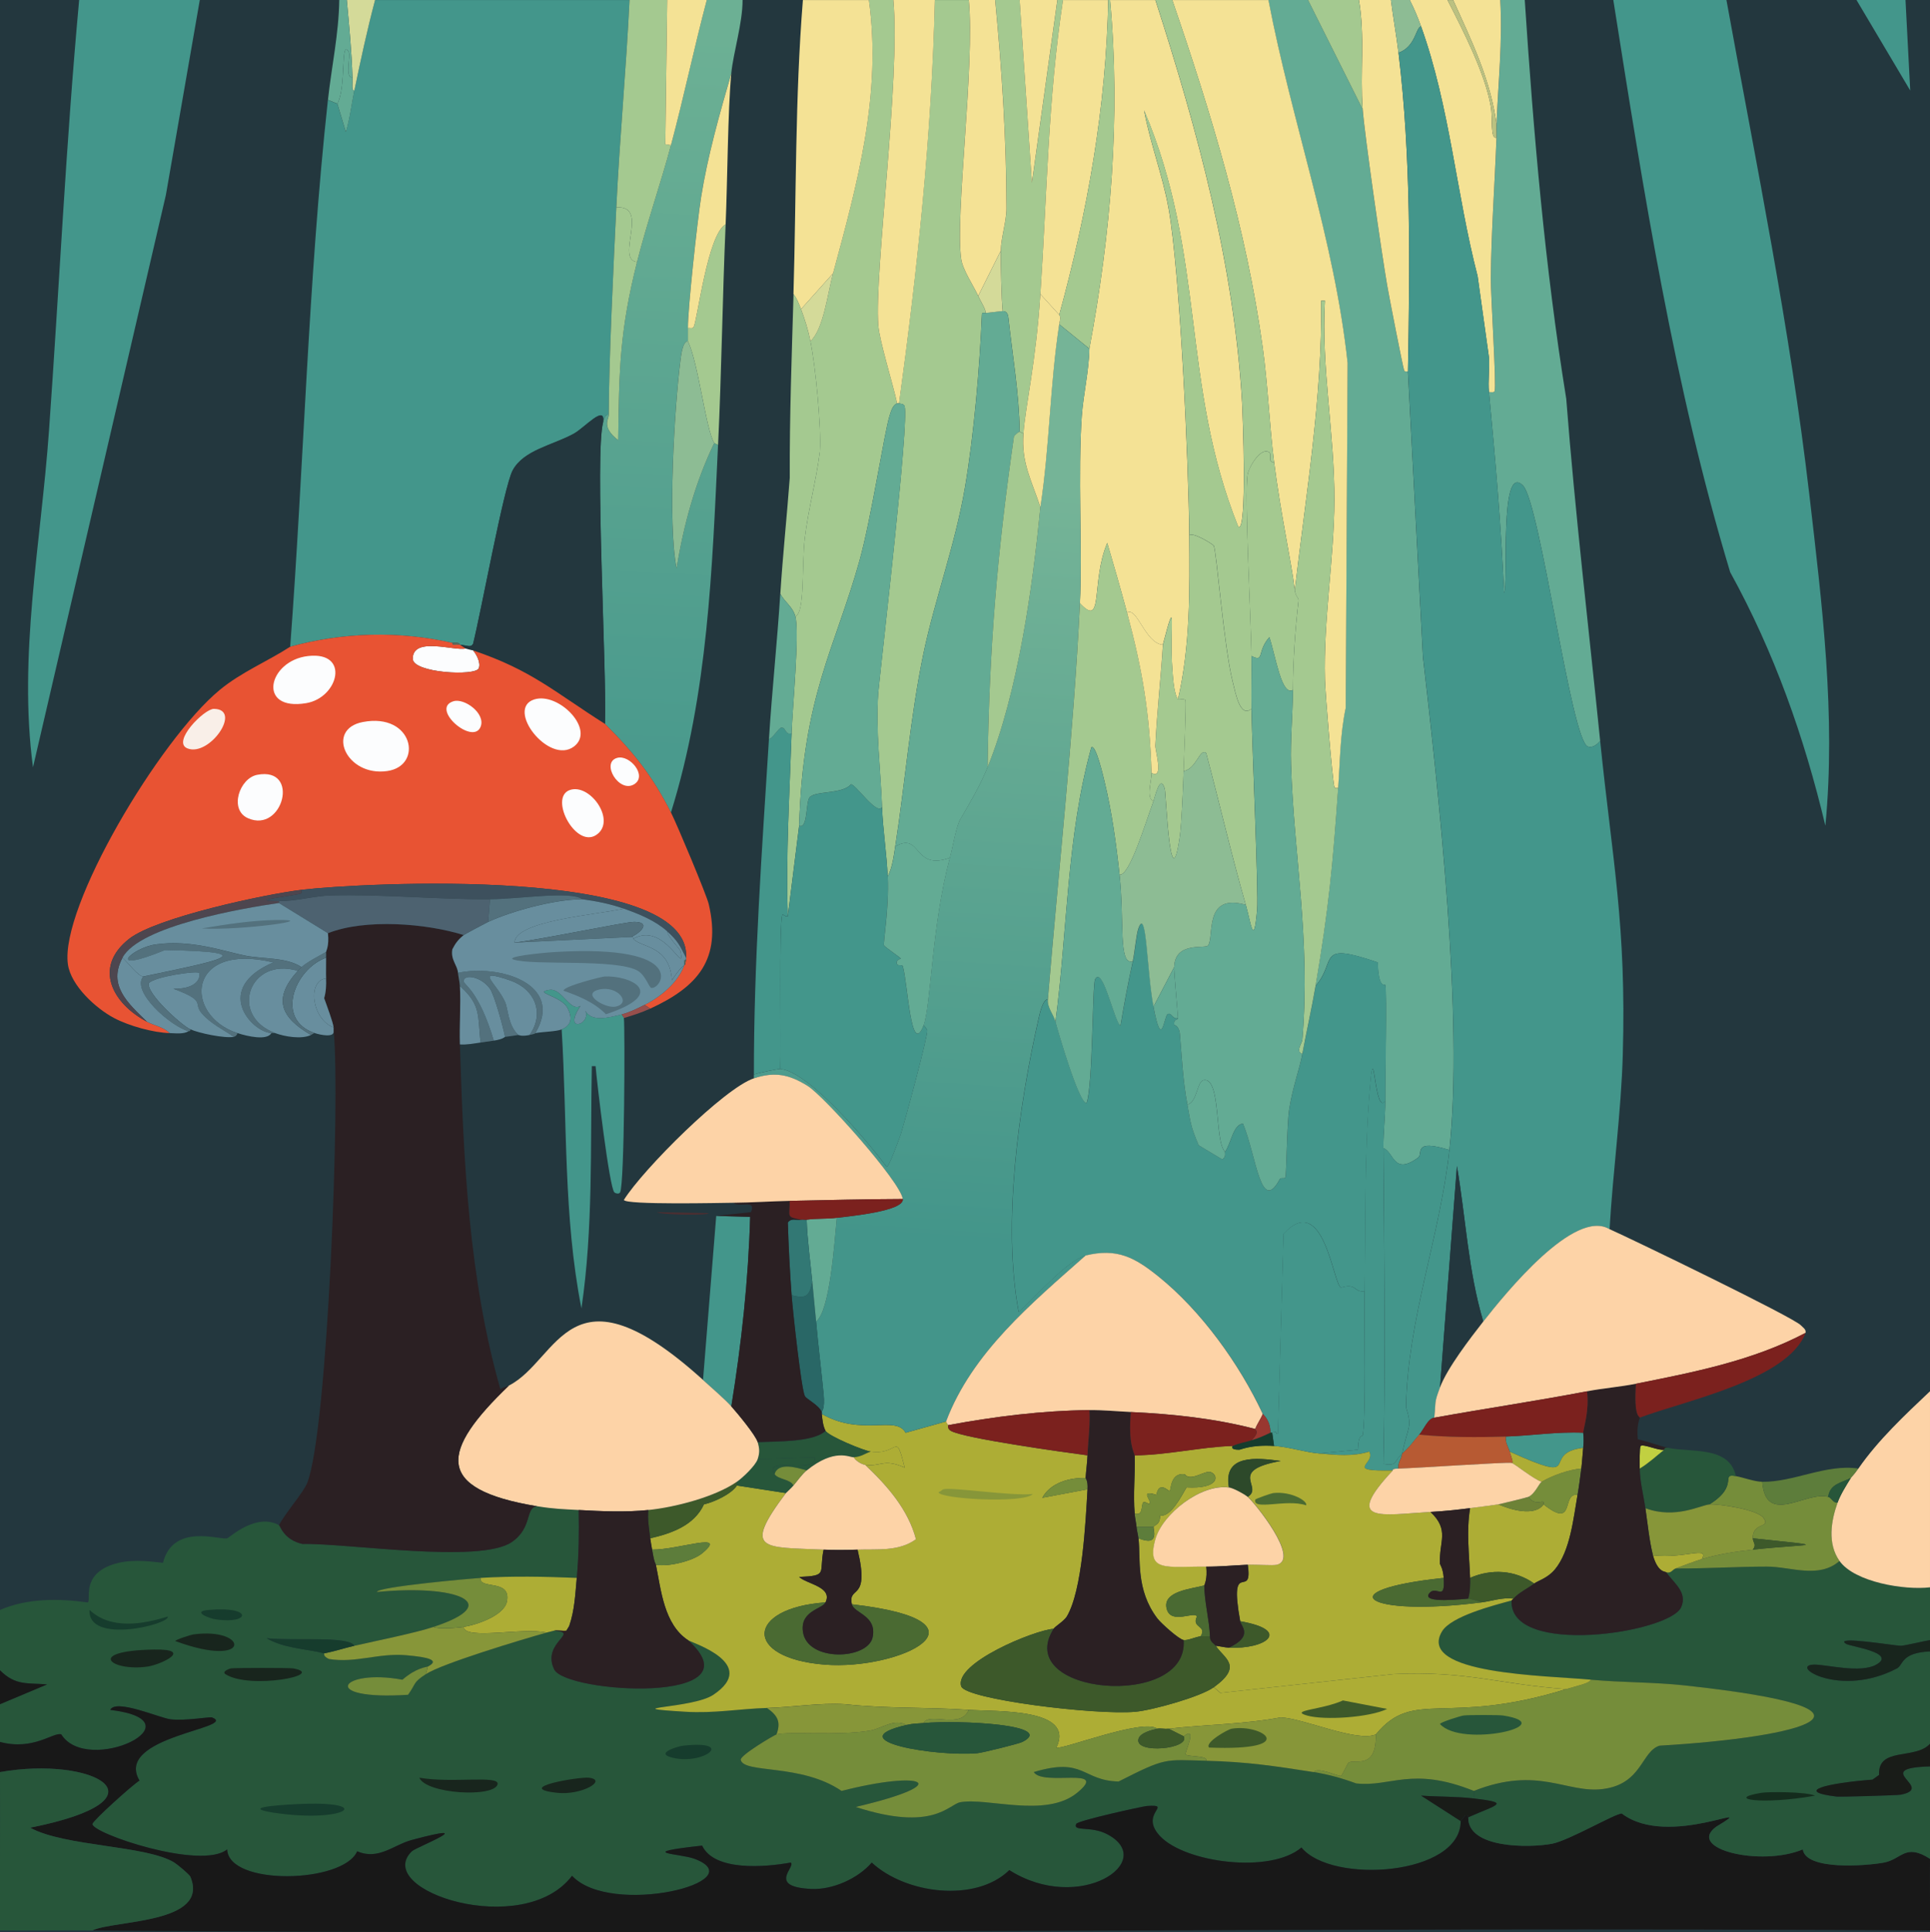 <?xml version="1.0" encoding="UTF-8"?><svg id="Layer_1" xmlns="http://www.w3.org/2000/svg" width="511.31" height="511.74" xmlns:xlink="http://www.w3.org/1999/xlink" viewBox="0 0 511.31 511.74"><defs><style>.cls-1{fill:url(#linear-gradient);}.cls-1,.cls-2,.cls-3,.cls-4,.cls-5,.cls-6,.cls-7,.cls-8,.cls-9,.cls-10,.cls-11,.cls-12,.cls-13,.cls-14,.cls-15,.cls-16,.cls-17,.cls-18,.cls-19,.cls-20,.cls-21,.cls-22,.cls-23,.cls-24,.cls-25,.cls-26,.cls-27,.cls-28,.cls-29,.cls-30,.cls-31,.cls-32,.cls-33,.cls-34,.cls-35,.cls-36,.cls-37,.cls-38,.cls-39,.cls-40,.cls-41,.cls-42,.cls-43{stroke-width:0px;}.cls-2{fill:url(#linear-gradient-2);}.cls-3{fill:#f9efe8;}.cls-4{fill:#4c2e31;}.cls-5{fill:#5d7d3b;}.cls-6{fill:#5f695b;}.cls-7{fill:#758d3a;}.cls-8{fill:#7b211e;}.cls-9{fill:#4d6270;}.cls-10{fill:#4d464f;}.cls-11{fill:#296766;}.cls-12{fill:#4a6a32;}.cls-13{fill:#2d492a;}.cls-14{fill:#2b2023;}.cls-15{fill:#27563a;}.cls-16{fill:#63ab94;}.cls-17{fill:#53717d;}.cls-18{fill:#879639;}.cls-19{fill:#974f4c;}.cls-20{fill:#6d8237;}.cls-21{fill:#181818;}.cls-22{fill:#191c18;}.cls-23{fill:#3d592a;}.cls-24{fill:#3d505d;}.cls-25{fill:#43968b;}.cls-26{fill:#18251d;}.cls-27{fill:#142c1d;}.cls-28{fill:#23373e;}.cls-29{fill:#163c2d;}.cls-30{fill:#adad35;}.cls-31{fill:#d4da99;}.cls-32{fill:#bbc181;}.cls-33{fill:#a4c990;}.cls-34{fill:#b75a33;}.cls-35{fill:#8dbc94;}.cls-36{fill:#c1d041;}.cls-37{fill:#327874;}.cls-38{fill:#993730;}.cls-39{fill:#e85333;}.cls-40{fill:#fdd3a7;}.cls-41{fill:#fcfdfe;}.cls-42{fill:#f4e295;}.cls-43{fill:#688e9e;}</style><linearGradient id="linear-gradient" x1="180.34" y1="9.16" x2="171.22" y2="199.18" gradientUnits="userSpaceOnUse"><stop offset="0" stop-color="#6cb094"/><stop offset="1" stop-color="#4a9a8d"/></linearGradient><linearGradient id="linear-gradient-2" x1="255.45" y1="128.27" x2="239.5" y2="372.42" gradientUnits="userSpaceOnUse"><stop offset="0" stop-color="#75b497"/><stop offset=".82" stop-color="#43958a"/></linearGradient></defs><g id="Background"><rect class="cls-28" x="-.06" y="-.06" width="511.4" height="511.8"/><path class="cls-28" d="M427.42,0c8.03,50.86,16.07,102.2,30.96,151.54,11.68,21.18,19.63,43.67,25.22,67.16,2.83-29.09-.88-58.67-4.24-87.63-5.12-44.1-14.05-87.43-21.97-131.07,11.48.03,22.97-.1,34.45,0l14.23,23.97-1.25-23.97c2.16.08,4.33-.06,6.49,0-.08,122.83.1,245.67,0,368.5-6.64,6.27-13.77,12.94-18.97,20.47-8.52-1.28-17.14,3.63-25.47,3.5-2.18-.04-5-1.14-6.99-1.5-1.7-8.06-11.86-6.2-17.98-7.49-1.85-.39-5.69-1.78-7.99-2.25-.4-3.84.53-5.46.5-5.74,12.03-4.52,39.28-10.02,43.94-22.47.17-.98-.69-1.39-1.25-2-1.93-2.09-44.2-22.57-50.68-25.47.88-15.32,3.06-30.86,3.5-46.19.99-34.41-2.8-51.73-5.99-83.14-3.07-30.2-6.64-60.35-8.99-90.63-5.66-34.98-8.65-70.26-10.99-105.61,7.82,0,15.65-.01,23.47,0Z"/><path class="cls-28" d="M20.97,0c-3.5,37.97-5.27,76.07-7.99,114.1-2.11,29.6-8.2,59.5-4.24,89.13Q26.34,127.45,43.94,51.68L52.93,0c12.32-.03,24.63.02,36.95,0-.11,8.91-2.03,17.65-3,26.46-5.24,48.04-6.35,96.62-9.99,144.8-6.17,3.99-13,6.75-18.72,11.48-15.97,13.19-42.34,57.5-40.2,72.65.8,5.66,7.43,11.69,12.23,14.23,3.94,2.09,10.39,3.89,14.73,3.99,1.49.04,3.73.34,4.99-.5.07-.04.55.11.5-.5,2.3,1.04,9.09,2.43,11.48,2,.46-.08.95-.52,1-1,2.75.89,7.84,2.03,8.99,0,.33.02.67,0,1,0,2.49.93,6.99,1.71,9.49.5.35-.17.62-.43,1-.5,1.41.47,5.21,1.28,4.99-.5,1.78,17.51-1.54,105.42-6.99,119.59-.97,2.52-6.03,8.29-7.49,11.23-6.11-3.33-13.01,3.3-13.73,3.5-1.85.51-14.3-4.12-16.98,6.49-4.54-.51-9.1-1.02-13.48.5-8.43,2.92-5.37,9.69-6.49,9.99-7.73-1.07-15.97-1.14-23.22,2C-.2,284.28.16,142.14,0,0c6.99-.04,13.98.06,20.97,0Z"/><path class="cls-15" d="M153.29,399.96c.13,6.04.05,11.94-.5,17.98-8.53-.35-16.93-.52-25.47,0-1.94.12-27.75,2.38-27.46,3.74,20.94-2.08,34.07,2.97,14.98,9.24-5.01,1.64-15.22,3.69-20.97,4.99-1.35-2.69-16.31-1.25-23.22-2,4.54,2.7,10.41,2.78,15.23,3.99.09.02-.5.69,1.25,1.5,7.08,1.16,13.09-1.63,20.47-1,6.04.52,8.96,1.34,5.74,3-.34.17-2.99.24-6.74,3.5-16.36-3.05-22.53,5.56,1.5,3.99,2.27-3.2,1.19-3.14,4.74-5.49,4.19-2.76,25.56-9.21,31.96-10.99.65-.18,1.35-.32,2-.5,7.07.49-3.42,3.07,0,10.24,3.06,6.42,54.63,9.45,35.45-7.74,1.11.74,18.98,6.25,6.74,14.48-5.53,3.72-26.68,3.31-7.49,4.49,7.85.48,14.29-.78,21.72-1,2.78,1.97,3.73,3.64,2.5,6.99-.58.15-9.74,5.57-9.49,6.74.81,3.72,16.05.92,26.71,8.24,21.54-5.53,30.69-2.06,3.74,4.24,20.59,6.68,24.68-.7,27.71-1.25,7.16-1.3,22.68,4.28,30.96-2.5,8.76-7.17-9.14-1.61-11.48-5.49,13.45-4.05,12.73,2.26,22.47,2.5,12.63-6.42,12.11-5.78,23.22-5.49,10.93.28,18.02,1.38,28.46,3,3.77.58,7.66,1.67,11.23,3,9.19,1.06,14.75-4.62,31.21,2v2c-4.66-.55-9.31-.42-13.98-.75l10.49,6.74c0,14.44-34.2,16.79-42.19,6.99-8.25,7.05-30.83,4.03-37.45-3-5.74-6.09,3.7-8.47-3.5-7.99-.96.06-18.34,3.86-18.72,4.74-.95,2.16,3.84.42,8.24,2.75,13.5,7.16-7.38,21.26-25.96,9.49-8.95,8.7-27.48,6.32-36.45-2-3.66,4.28-10.43,7.25-15.98,6.99-11.9-.55-3.99-5.91-5.49-6.99-6.92,1.26-20.26,2.31-23.47-4.49-18.29,2.01-5.82,2.05-2,3.5,16,6.05-22.19,15.51-32.46,4.49-12.87,16.97-53.04,3.89-42.44-6.49,1.03-1.01,19.1-8.11,0-3-4.86,1.3-8.86,5.45-14.48,3-3.71,8.52-34.08,9.25-34.45-.5-6.88,5.58-35.92-4.27-35.7-6.74.08-.84,10.72-10.46,12.48-11.48-6.94-11.69,26.44-13.88,19.22-16.73-.57-.23-6.91.96-10.99.5-2.74-.31-14.56-5.53-15.98-2.5,24.5,2.96-5.96,17.6-12.98,6.49-2.02-.71-7.34,4.38-16.23,2-.01-3.33,0-6.66,0-9.99l12.48-5.24c-5.21-.45-8.37.39-12.48-3.74-.01-5.33,0-10.65,0-15.98,7.25-3.14,15.49-3.07,23.22-2,1.12-.3-1.94-7.07,6.49-9.99,4.38-1.52,8.95-1.01,13.48-.5,2.67-10.61,15.12-5.98,16.98-6.49.72-.2,7.62-6.82,13.73-3.5.36.2,1.26,3.9,6.24,4.99,11.92-.26,46.97,5.28,55.42-.5,5.64-3.85,3.47-9.17,6.74-9.49,4.31.71,6.79.77,10.99,1Z"/><path class="cls-25" d="M166.78,0c-.87,18.32-2.61,36.61-3.5,54.93-.71,14.76-1.99,41.37-2,54.93-.95-.31-1.34,1.39-1.5,2,.65-4.92-4.89,1.42-7.74,3-5.59,3.08-13.32,4.31-16.23,9.74-2.35,4.39-8.34,37.4-10.49,45.94-.62,1.08-1.42.41-3.5.25-.1-.03.27-.75-2-.5-14.2-3.24-28.95-2.82-42.94,1,3.63-48.19,4.75-96.76,9.99-144.8l2.5,1,2.25,7.49c1.08-3.59,1.49-7.33,2.25-10.99,1.67-8.03,3.39-16.03,5.49-23.97,22.47-.03,44.94.01,67.41,0Z"/><path class="cls-28" d="M212.71,0c-2.08,25.93-1.74,51.94-2.5,77.89-.47,16.23-1.07,32.45-1,48.68-.75,10.23-1.84,20.47-2.5,30.71-.82,12.83-2.18,25.6-3,38.45-1.87,29.6-4.02,59.2-3.99,88.88v1c-7.78,2.56-29.34,24.05-34.45,32.21.46,1.37,25.87.77,28.96.75,1.67,1.48,6.16-1.08,4.74,2.5l-9.24,1q-1.75,21.72-3.5,43.44c-35.61-32.17-38.06-5.33-51.43,1.5-.96.49-1.72.41-2.25,1-8.45-29.62-9.75-60.73-10.74-91.38,1.86.14,3.67-.25,5.49-.5,1.17-.16,2.33-.32,3.5-.5,2.58-.41,2.84-.97,3-1,1.2-.18,2.23-.27,3.5-.5.15-.03.69.47,3,0,1.91-.39,1.42-.48,1.5-.5,1.7-.37,5.59-.4,6.99-1,1.53,24.64.43,49.56,5.24,73.9,3.12-21.15,2.34-42.8,2.75-64.16h1c.33,4.04,3.66,32.41,4.99,33.45.43.34,1.22.46,1.5,0,1.17-1.99,1.32-43.9,1-46.19,2.39-.71,4.72-1.45,6.99-2.5,12.59-5.82,18.92-13.04,15.48-27.71-.56-2.38-8.35-20.99-9.99-24.22,9.84-31.54,10.93-64.66,12.48-97.37.92-19.48,1.16-38.95,2-58.42.5-11.55.57-30.21,1.5-39.95.53-5.49,3.02-13.37,3-19.47,5.33,0,10.65,0,15.98,0Z"/><path class="cls-21" d="M386.98,482.35l1.25-1.5c.9-.15.71.52.75.5-.19,8.19,15.96,8.18,22.22,6.99,4.47-.85,17.03-8.21,18.47-7.99,12.52,9.51,37.83-4.28,24.97,3.5-7.99,5.9,11.9,10.63,22.97,5.99.78,5.61,16.78,4.36,21.47,3.5,4.79-.89,5.64-5.24,12.23-1-.06,6.32.04,12.65,0,18.97-162.26-1.03-324.58,1.37-486.84,0,5.73-2.78,31.22-1.7,25.96-14.23-.25-.6-3.46-3.26-4.24-3.74-7.45-4.62-28.93-4.18-38.2-9.24,38.02-7.59,16.57-19.11-7.99-14.73-.01-2.66,0-5.33,0-7.99,8.89,2.39,14.2-2.7,16.23-2,7.02,11.11,37.48-3.53,12.98-6.49,1.42-3.04,13.24,2.19,15.98,2.5,4.08.46,10.41-.73,10.99-.5,7.21,2.84-26.16,5.03-19.22,16.73-1.77,1.02-12.41,10.64-12.48,11.48-.22,2.47,28.82,12.32,35.7,6.74.38,9.75,30.75,9.02,34.45.5,5.62,2.45,9.62-1.69,14.48-3,19.1-5.11,1.03,1.98,0,3-10.6,10.38,29.58,23.46,42.44,6.49,10.26,11.01,48.46,1.55,32.46-4.49-3.83-1.45-16.29-1.49,2-3.5,3.21,6.81,16.54,5.75,23.47,4.49,1.5,1.08-6.41,6.44,5.49,6.99,5.54.26,12.32-2.71,15.98-6.99,8.97,8.32,27.5,10.69,36.45,2,18.59,11.77,39.47-2.33,25.96-9.49-4.39-2.33-9.19-.58-8.24-2.75.39-.88,17.76-4.68,18.72-4.74,7.19-.48-2.24,1.9,3.5,7.99,6.62,7.03,29.2,10.05,37.45,3,8,9.8,42.19,7.45,42.19-6.99Z"/><path class="cls-16" d="M346.53,0l14.48,28.96c.55,7.15,5.01,38.12,6.49,46.69.49,2.84,4.11,21.39,4.49,22.47.14.39.67.25,1,.25q2,37.82,3.99,75.65c4.19,36.45,10.78,95.89,6.99,130.57-9.84-3.05-6.9,1.01-8.24,2-6.64,4.88-6.4-1.48-9.24-2.5-.03-4.16.53-8.41.5-12.48-.06-6.83.48-27.97,0-30.71-.06-.35-1.79,1.32-2-5.99-16.56-5.66-10.65-.41-16.48,6.24,3.51-20.69,4.55-31.69,5.99-52.43.49-7.08.5-14.24,2-21.22q.25-45.69.5-91.38c-3.51-32.76-14.82-63.88-20.97-96.12,3.5,0,6.99,0,10.49,0Z"/><path class="cls-15" d="M511.31,420.43c0,4.66,0,9.32,0,13.98-1.94.31-6.64,1.48-7.74,1.5-1.44.02-18.12-2.78-14.48-.5,1.12.7,13.55,2.34,7.99,5.49-4.21,2.39-13.25-.06-16.48,0-6.85.14,6.87,8.93,21.97,1,1.68-.88,1.02-4.18,8.74-4.49-.02,8.16.03,16.31,0,24.47-3.89,4.3-13.9.73-13.48,8.24l-1.75,1.25c-12.41.96-20.83,3.15-9.49,4.49.9.11,16.14-.33,16.98-.5,9.35-1.86-8.4-7.03,7.74-7.49-.03,8.15.08,16.31,0,24.47-6.59-4.24-7.44.11-12.23,1-4.69.87-20.69,2.12-21.47-3.5-11.07,4.64-30.96-.09-22.97-5.99,12.86-7.78-12.45,6.01-24.97-3.5-1.45-.22-14,7.14-18.47,7.99-6.26,1.18-22.41,1.2-22.22-6.99,7.66-3.41,11.46-3.83,1.5-4.99v-2c17.06-6.74,24.61.75,34.2-.5,10.39-1.35,10.12-9.97,14.98-11.48,38.26-2.25,65.91-9.56,6.49-15.98-8.16-.88-16.55-.73-24.72-1.5-11.83-1.11-46.11-1.41-39.45-12.73,2.4-4.08,13.81-6.97,18.47-8.24-.69,15.03,41.98,8.57,44.94,1.75,1.7-3.92-1.87-6.3-3.99-9.24,1.33.36,1.6-.64,2.5-1,8.09.04,16.12-.5,24.22-.5,6.32,0,13.69,3.33,19.22-1.5,4,5.65,17.3,7.79,23.97,6.99Z"/><path class="cls-25" d="M457.38,0c7.92,43.64,16.85,86.98,21.97,131.07,3.36,28.97,7.07,58.54,4.24,87.63-5.59-23.49-13.54-45.98-25.22-67.16-14.89-49.35-22.92-100.69-30.96-151.54,9.99.02,19.97-.03,29.96,0Z"/><path class="cls-42" d="M306.09,0c11.21,34.66,20.82,70.09,22.97,106.61.12,2.07,1.45,34.73-1,32.96-15.32-38.1-8.48-71.58-24.97-110.35,1.61,8.72,4.94,17.26,6.49,25.96,3.04,17.01,5.33,67.5,5.49,86.63.12,14.49.29,29.2-3,43.44-1.14-1.63-1.35-6.26-1.5-8.24-.77-10.48,1.3-20.81-2.5-6.24-4.7-.33-6.83-10.2-9.49-8.49-1.66-6.18-3.43-12.34-5.24-18.47-4.38,10.28-.85,22.84-7.24,15.98.66-13.4-.57-34.83.5-49.68.39-5.44,1.92-12.09,2-17.73,5.71-30.44,8.31-61.48,5.49-92.37,3.99,0,7.99,0,11.98,0Z"/><path class="cls-1" d="M196.73,0c.02,6.11-2.47,13.98-3,19.47-3.1,10.7-6.23,21.7-7.99,32.71-1.01,6.3-3.53,29.81-3.5,34.7,0,1.16,0,2.33,0,3.5-1.4.04-1.81,3.76-2,5.24-1.61,12.83-3.38,42.95-1,54.93,1.84-11.39,4.95-22.82,9.99-33.2.03.05.79.45,1,.5-1.55,32.7-2.64,65.83-12.48,97.37-4.84-9.56-9.87-15.95-17.48-23.47.49-14.35-2.75-71.41-.5-79.89.16-.6.54-2.3,1.5-2,0,1.27-2.02,3.24,2.5,6.74.21-18.67.43-29.06,4.99-47.19,2.61-10.36,6.22-20.59,8.99-30.96,3.39-12.72,6.11-25.71,9.49-38.45,3.16,0,6.32,0,9.49,0Z"/><path class="cls-25" d="M52.93,0l-8.99,51.68Q26.34,127.45,8.74,203.22c-3.95-29.63,2.13-59.52,4.24-89.13C15.7,76.07,17.47,37.97,20.97,0c10.65-.09,21.31.03,31.96,0Z"/><path class="cls-42" d="M336.05,0c6.15,32.24,17.46,63.36,20.97,96.12q-.25,45.69-.5,91.38c-1.49,6.98-1.5,14.14-2,21.22-.34,0-.91.12-1-.25-.59-2.48-2.4-24.71-2.5-28.46-.42-16,2.44-32.19,2.5-47.44.07-17.59-3.52-35.26-2.5-52.93h-1c.31,25.71-4.02,51.16-6.99,76.65-.9-7.47-3.77-20.31-5.49-33.95-1.26-10.02-1.63-20.25-3-30.21-4.33-31.49-13.68-62.13-23.97-92.12,8.49,0,16.98,0,25.47,0Z"/><path class="cls-33" d="M256.65,0c1.68,17.1-3.71,57.38-2,68.66.45,2.96,3.41,7.25,4.49,9.74.57,1.3,2,3.4,2,4.49,0,.05-.98-.16-1,.25-.6,14.2-2.11,31.96-4.49,45.94-2.61,15.3-8.02,29.74-10.99,43.94-3.52,16.84-4.85,34.2-7.49,51.18-.41,2.64-.76,5.55-2,7.99-.26-6.19-1.26-12.32-1.5-18.47-.38-10.06-1.72-20.09-1-30.21,1.08-11.01,8.19-71.57,6.99-75.9-.18-.65-.99-.65-1.5-.75,4.87-35.45,8.65-71.05,9.49-106.85,3,0,5.99,0,8.99,0Z"/><path class="cls-16" d="M403.95,0c2.33,35.34,5.33,70.62,10.99,105.61,2.35,30.27,5.92,60.43,8.99,90.63-.79.92-1.88,1.9-3.25,1.5-4.43-1.32-12.62-64.58-17.23-69.16-6.37-6.33-3.76,26.37-4.99,28.46-.76-17.74-2.31-35.51-3.99-53.18.42-.04,1.33.19,1.5-.25.53-1.4-1.04-25.55-1-29.96.1-12.37,1.04-24.83,1.5-37.2.04-1.16-.05-2.33,0-3.5.44-10.99,1.64-21.93,1-32.96,2.16,0,4.33,0,6.49,0Z"/><path class="cls-33" d="M236.68,0c1.9,21.05-5.08,72.04-3.99,86.13.33,4.32,3.88,15.51,4.99,20.72-1.19.37-1.66,2.2-2,3.25-1.38,4.3-4.88,27.33-7.99,38.45-6.54,23.36-14.97,35.75-15.98,70.15q-1.5,11.98-3,23.97c-.55-16.18.47-32.28,1-48.43.21-6.46,2.15-26.77,1-30.96,2.59-1.05,1.64-13.45,2.5-20.72.9-7.64,3.05-15.31,3.99-22.97.41-6.61-1.14-22.51-2.5-29.21,3.48-3.19,4.55-12.64,5.99-17.98,6.44-23.77,12.95-47.45,9.49-72.4,2.16,0,4.33,0,6.49,0Z"/><path class="cls-33" d="M310.58,0c10.29,29.99,19.63,60.63,23.97,92.12,1.37,9.96,1.73,20.19,3,30.21-1.77.38-.52-1.98-1.25-2.5-2.25-1.59-5.39,3.82-5.74,5.74-.94,5.12.86,38.2,1,48.18.07,4.66-.09,9.32,0,13.98-3,2.46-4.15-3.84-4.99-7.24-2.35-9.44-4.23-34.3-4.99-35.95-.16-.34-5.59-3.76-6.49-2.75-.16-19.13-2.46-69.62-5.49-86.63-1.55-8.71-4.89-17.24-6.49-25.96,16.49,38.77,9.64,72.25,24.97,110.35,2.45,1.77,1.12-30.89,1-32.96-2.15-36.52-11.76-71.95-22.97-106.61,1.5,0,3,0,4.49,0Z"/><path class="cls-15" d="M24.47,511.31c-8.15-.07-16.31.05-24.47,0-.05-13.98.06-27.96,0-41.94,24.55-4.38,46.01,7.14,7.99,14.73,9.27,5.06,30.75,4.62,38.2,9.24.79.49,3.99,3.15,4.24,3.74,5.25,12.53-20.23,11.45-25.96,14.23Z"/><path class="cls-42" d="M230.19,0c3.47,24.95-3.05,48.64-9.49,72.4l-8.49,9.49c-.49-1.3-1.11-2.9-2-3.99.76-25.95.41-51.97,2.5-77.89,5.83,0,11.65,0,17.48,0Z"/><path class="cls-42" d="M247.67,0c-.83,35.8-4.62,71.4-9.49,106.85-.12-.02-.39-.03-.5,0-1.11-5.21-4.66-16.4-4.99-20.72-1.09-14.09,5.89-65.08,3.99-86.13,3.66,0,7.32,0,10.99,0Z"/><path class="cls-33" d="M270.14,0l3.25,48.43q3.37-24.22,6.74-48.43c.5,0,1,0,1.5,0-3.96,25.87-4.24,51.89-5.99,77.89-1.24,18.52-3.9,29.14-4.49,36.95l-1-.5c-.15-10.17-1.89-20.13-3-30.21-.22-2.05-1.49-1.63-1.5-1.75-.33-3.07-.54-12.62-.5-15.98.04-3.48,1.5-7.71,1.5-11.23,0-18.46-1.23-36.78-3-55.18,2.16,0,4.33,0,6.49,0Z"/><path class="cls-42" d="M293.6,0c-.52,28.29-5.52,56.16-12.98,83.39l-4.99-5.49c1.75-26.01,2.03-52.03,5.99-77.89,3.99,0,7.99,0,11.98,0Z"/><path class="cls-42" d="M383.48,0c4.16,8.14,9.93,19.34,11.48,28.21.54,3.08-.24,8.69,1.5,8.24-.46,12.37-1.39,24.83-1.5,37.2-.04,4.41,1.53,28.56,1,29.96-.17.44-1.07.21-1.5.25-.28-2.98.21-6.22,0-9.24q-1.5-10.74-3-21.47c-5.68-21.9-7.32-44.78-14.98-66.16-.86-2.39-1.84-4.73-3-6.99,3.33,0,6.66,0,9.99,0Z"/><path class="cls-42" d="M368.5,0c.58,4.68,1.43,9.3,2,13.98,3.38,27.95,2.99,56.26,2.5,84.39-.33,0-.86.14-1-.25-.38-1.08-4-19.63-4.49-22.47-1.48-8.57-5.94-39.53-6.49-46.69-.74-9.55.66-19.4-1-28.96,2.83,0,5.66,0,8.49,0Z"/><path class="cls-42" d="M263.64,0c1.77,18.39,2.99,36.72,3,55.18,0,3.52-1.46,7.76-1.5,11.23q-3,5.99-5.99,11.98c-1.09-2.49-4.05-6.78-4.49-9.74-1.71-11.28,3.67-51.56,2-68.66,2.33,0,4.66,0,6.99,0Z"/><path class="cls-33" d="M176.76,0l-.5,38.2,1.5.25c-2.77,10.36-6.38,20.59-8.99,30.96-5.92-.76,3.53-15.07-5.49-14.48.89-18.32,2.62-36.6,3.5-54.93,3.33,0,6.66,0,9.99,0Z"/><path class="cls-33" d="M288.61,92.37l-7.99-6.49c.17-1.1.48-1.81,0-2.5,7.46-27.22,12.46-55.09,12.98-83.39.17,0,.33,0,.5,0,2.82,30.9.21,61.93-5.49,92.37Z"/><path class="cls-42" d="M280.12,0q-3.37,24.22-6.74,48.43l-3.25-48.43c3.33,0,6.66,0,9.99,0Z"/><path class="cls-42" d="M187.25,0c-3.38,12.73-6.09,25.73-9.49,38.45l-1.5-.25.5-38.2c3.5,0,6.99,0,10.49,0Z"/><path class="cls-33" d="M360.01,0c1.66,9.56.26,19.41,1,28.96l-14.48-28.96c4.49,0,8.99,0,13.48,0Z"/><path class="cls-42" d="M397.46,0c.64,11.03-.56,21.97-1,32.96-1.5-11.77-6.65-22.27-11.48-32.96,4.16,0,8.32,0,12.48,0Z"/><path class="cls-25" d="M504.82,0l1.25,23.97-14.23-23.97c4.32.04,8.67-.16,12.98,0Z"/><path class="cls-22" d="M511.31,467.86c-16.14.46,1.61,5.63-7.74,7.49-.83.17-16.08.61-16.98.5-11.34-1.35-2.93-3.53,9.49-4.49l1.75-1.25c-.42-7.51,9.59-3.93,13.48-8.24,0,2,0,3.99,0,5.99Z"/><path class="cls-26" d="M511.31,434.41c0,1,0,2,0,3-7.72.31-7.06,3.61-8.74,4.49-15.1,7.94-28.82-.86-21.97-1,3.23-.06,12.27,2.39,16.48,0,5.56-3.15-6.87-4.79-7.99-5.49-3.64-2.28,13.04.52,14.48.5,1.1-.02,5.8-1.19,7.74-1.5Z"/><path class="cls-31" d="M99.37,0c-2.1,7.93-3.82,15.93-5.49,23.97-.81.06-.44-1.6-.5-3.5-.2-6.82-.88-13.68-1.5-20.47,2.5,0,4.99,0,7.49,0Z"/><path class="cls-16" d="M91.88,0c.62,6.8,1.29,13.65,1.5,20.47-2.1.32-.4-5.75-1-6.74-2.23-3.74-.56,9.31-3,13.73l-2.5-1c.96-8.81,2.88-17.55,3-26.46.67,0,1.33,0,2,0Z"/><path class="cls-35" d="M373.49,0c1.16,2.26,2.14,4.6,3,6.99-1.47.26-1.37,5.33-5.99,6.99-.57-4.68-1.42-9.3-2-13.98,1.66,0,3.33,0,4.99,0Z"/><path class="cls-21" d="M0,451.39c0-3,0-5.99,0-8.99,4.11,4.13,7.27,3.3,12.48,3.74L0,451.39Z"/><path class="cls-32" d="M384.98,0c4.84,10.69,9.99,21.19,11.48,32.96-.05,1.16.04,2.33,0,3.5-1.74.45-.96-5.16-1.5-8.24-1.56-8.87-7.33-20.07-11.48-28.21.5,0,1,0,1.5,0Z"/><path class="cls-25" d="M376.49,6.99c7.66,21.38,9.3,44.26,14.98,66.16q1.5,10.74,3,21.47c.21,3.01-.28,6.26,0,9.24,1.69,17.67,3.24,35.44,3.99,53.18,1.24-2.09-1.37-34.79,4.99-28.46,4.61,4.58,12.8,67.84,17.23,69.16,1.36.41,2.45-.57,3.25-1.5,3.19,31.41,6.98,48.72,5.99,83.14-.44,15.33-2.62,30.86-3.5,46.19-9.28-5.59-27.53,16.92-33.45,24.47-4.02-13.42-4.64-27.45-6.99-41.19q-2.25,29.34-4.49,58.67c-1.58,4.23-1.02,3.36-1.5,7.99-1.64.09-2.86,3.23-3.99,4.49-1.9,2.12-2.01,2.72-4.49,4.99,1.37-7.15,2.8-6.64,1-12.23.38-23.21,8.98-45.25,11.48-68.16,3.79-34.69-2.8-94.13-6.99-130.57q-2-37.82-3.99-75.65c.5-28.12.88-56.43-2.5-84.39,4.62-1.66,4.52-6.73,5.99-6.99Z"/><path class="cls-7" d="M459.88,390.97c1.99.36,4.81,1.46,6.99,1.5.9,11.86,11.65,2.38,17.48,3.99.96.27,1.27,1.7,2.5,1.5-1.75,4.88-2.74,10.9.5,15.48-5.54,4.82-12.9,1.5-19.22,1.5-8.1,0-16.13.54-24.22.5,1.65-.66,5.41-2.03,6.99-2.5,4.41-1.31,8.9-2.01,13.48-2.5,15.62-1.67,21.57-.68,0-3-.13-4.45,5.02-2.52,2.75-5.49-1.62-2.12-11.64-3.66-14.23-3.5,8.1-5.05,2.64-8.28,6.99-7.49Z"/><path class="cls-15" d="M441.9,383.48c6.12,1.29,16.28-.57,17.98,7.49-4.35-.79,1.1,2.44-6.99,7.49-2.21.14-9.03,3.97-16.98,1-.48-3.32-1.48-7.14-1.5-10.49,2.33-1.4,4.37-3.3,6.49-4.99.04-.03-.16-.68,1-.5Z"/><path class="cls-5" d="M492.33,388.97c-1.17,1.69-1.91,2.36-2,2.5-2.49,1.29-5.49,1.52-5.99,4.99-5.83-1.61-16.57,7.86-17.48-3.99,8.32.14,16.95-4.78,25.47-3.5Z"/><path class="cls-30" d="M250.66,376.49c.07.39.34.63.5,1,.06.14-.21.95.75,1.5,3.49,2,29.88,5.64,36.2,6.49-.08,2.03-.4,4.03-.5,5.99-4.21-.13-9.31,1.24-11.48,5.24q5.99-1.12,11.98-2.25c-.52,8.79-1.37,26.77-5.49,33.7-.69,1.17-3.1,2.61-3.5,3.25-5.06.35-26.39,9.06-24.47,15.23,1.08,3.46,35.75,7.71,46.19,6.74,4.49-.42,17.21-3.95,20.72-6.49l1.75,1.5q22.97-2.5,45.94-4.99c19.17-.91,27.77,2.71,45.69,3.99-31.95,9.91-40.35-.29-50.43,11.98-4.88,2.22-19.2-4.27-25.22-4.49-9.81,1.84-19.85,1.87-29.71,3-.98.11-2.25-.17-3,0-3.65-2.86-25.54,5.75-26.71,4.99,5.08-10.55-16.03-9.48-23.22-9.99-10.9-.77-21.83-.29-32.71-1.5-6.94-.42-13.81.8-20.72,1-7.43.22-13.87,1.48-21.72,1-19.19-1.18,1.96-.77,7.49-4.49,12.24-8.23-5.63-13.74-6.74-14.48-6.34-4.23-7.1-13.19-8.49-19.97,3.31.62,9.82-1,12.23-3,7.2-5.95-6.2-.94-13.23-1-.16-1.02-.38-1.97-.5-3,5.52-1.26,11.65-3.36,14.23-8.99,2.71-.6,7.29-2.74,8.74-4.99l12.98,2c-11.69,15.52-5.99,14.25,9.99,14.98-1.31,6.27,1.34,6.91-6.49,7.24,2.05,1.92,8.97,2.6,6.99,6.74-20.99,1.46-21.96,14.74-.25,16.48,19.92,1.59,46.81-11.46,7.24-15.98-1.13-5.14,4.9-.44,1.5-14.48,5.2-.18,10.9.56,15.48-2.75-2.08-7.94-7.68-14.25-13.48-19.72,4.32.61,4.76-1.79,10.49.75-2.49-10.04-1.48-3.16-8.99-4.24-1.87-.27-10.96-4-11.98-5.49-.72-1.41-.83-2.96-1-4.49,10.61,6.07,19.6.24,22.22,4.99l10.74-3Z"/><path class="cls-7" d="M390.47,474.36c-16.46-6.62-22.02-.94-31.21-2-3.58-1.33-7.47-2.41-11.23-3,1.12-1.52,6.58,1.22,7.24,1,.32-.11,1.74-3.32,2-3.5,1.6-1.08,7.46,2.08,7.24-7.49,10.08-12.27,18.49-2.08,50.43-11.98,2.72-.84,6.17-1.48,6.49-2.5,8.16.77,16.56.62,24.72,1.5,59.41,6.42,31.77,13.73-6.49,15.98-4.86,1.52-4.59,10.14-14.98,11.48-9.59,1.25-17.14-6.24-34.2.5Z"/><path class="cls-7" d="M306.59,457.88c-1.4.32-4.6,1.07-4.99,2.75-.96,4.05,13.88,2.62,11.98-.75,3.74-2.91.4,4.03.5,4.74.11.77,6.08.25,5.49,1.75-11.11-.28-10.59-.93-23.22,5.49-9.73-.23-9.02-6.55-22.47-2.5,2.35,3.88,20.24-1.68,11.48,5.49-8.28,6.78-23.8,1.2-30.96,2.5-3.03.55-7.13,7.93-27.71,1.25,26.94-6.31,17.79-9.78-3.74-4.24-10.66-7.32-25.9-4.52-26.71-8.24-.25-1.17,8.91-6.59,9.49-6.74,3.33-.87,16.46.41,24.72-1,3.22-.55,6.36-3.31,9.74-1.5-18.35,4.22,7.96,8.44,18.72,7.49,1.33-.12,11-2.49,11.98-3,8.97-4.57-16.67-5.83-26.21-4.99,1.5-3.02,9.84,1.72,11.98-3.5,7.19.51,28.3-.56,23.22,9.99,1.17.76,23.06-7.86,26.71-4.99Z"/><path class="cls-18" d="M364.51,459.38c.22,9.57-5.64,6.41-7.24,7.49-.26.17-1.67,3.39-2,3.5-.66.22-6.12-2.52-7.24-1-10.44-1.62-17.53-2.72-28.46-3,.59-1.5-5.38-.98-5.49-1.75-.1-.71,3.24-7.65-.5-4.74l-3.99-2c9.86-1.12,19.9-1.15,29.71-3,6.01.22,20.34,6.72,25.22,4.49Z"/><path class="cls-30" d="M152.79,417.93c-.4,4.34-.56,8.55-2,12.73l-.75,1.25c-.99.14-2.48-.21-3.25,0-.65.17-1.35.32-2,.5-6.02-1.47-21.67,2.11-21.97-1.5,3.33-.51,10.75-2.97,11.48-6.74,1.18-6.09-7.44-3.05-6.99-6.24,8.53-.52,16.94-.35,25.47,0Z"/><path class="cls-18" d="M122.84,430.92c.3,3.61,15.95.02,21.97,1.5-6.39,1.77-27.77,8.22-31.96,10.99l.5-2c3.22-1.66.29-2.48-5.74-3-7.38-.63-13.39,2.16-20.47,1-1.75-.81-1.15-1.47-1.25-1.5,2.7-.5,5.32-1.39,7.99-2,5.75-1.31,15.96-3.35,20.97-4.99,1.12.66,6.5.23,7.99,0Z"/><path class="cls-18" d="M256.65,452.89c-2.14,5.22-10.48.47-11.98,3.5-1.72.15-2.57.06-4.49.5-3.38-1.82-6.52.95-9.74,1.5-8.25,1.41-21.38.13-24.72,1,1.23-3.35.28-5.02-2.5-6.99,6.91-.2,13.78-1.42,20.72-1,10.87,1.21,21.81.72,32.71,1.5Z"/><path class="cls-7" d="M127.33,417.93c-.45,3.19,8.17.15,6.99,6.24-.73,3.77-8.15,6.23-11.48,6.74-1.49.23-6.87.66-7.99,0,19.09-6.27,5.96-11.32-14.98-9.24-.29-1.36,25.52-3.63,27.46-3.74Z"/><path class="cls-7" d="M113.35,441.4l-.5,2c-3.55,2.35-2.47,2.3-4.74,5.49-24.02,1.56-17.86-7.04-1.5-3.99,3.75-3.25,6.4-3.32,6.74-3.5Z"/><path class="cls-22" d="M390.47,476.35c9.96,1.17,6.17,1.58-1.5,4.99-.04.02.15-.65-.75-.5l-1.25,1.5-10.49-6.74c4.67.33,9.32.2,13.98.75Z"/><path class="cls-26" d="M111.1,470.86c8.79,1.52,21.37-.77,20.72,1.75-.93,3.57-18.92,2.56-20.72-1.75Z"/><path class="cls-26" d="M61.17,441.9c.81-.16,15.52-.17,16.48,0,9.24,1.66-11.51,5.72-17.98,1.5-.95-.75,1.27-1.45,1.5-1.5Z"/><path class="cls-26" d="M40.7,436.91c10.88-.21,1.9,3.98-1.5,4.49-9.6,1.45-16.89-4.14,1.5-4.49Z"/><path class="cls-29" d="M93.87,435.91c-2.67.61-5.29,1.5-7.99,2-4.82-1.21-10.69-1.3-15.23-3.99,6.91.75,21.86-.69,23.22,2Z"/><path class="cls-26" d="M51.18,432.91c14.77-2.03,15.76,9.32-4.74,1.75.02-.38,4.22-1.68,4.74-1.75Z"/><path class="cls-29" d="M78.65,477.85c20.58-1.01,13.62,4.83-4.49,2.5-11.61-1.5-.82-2.24,4.49-2.5Z"/><path class="cls-26" d="M156.04,470.86c5.02.61-1.93,4.73-8.49,3.99-11.77-1.31,5.96-4.3,8.49-3.99Z"/><path class="cls-29" d="M23.72,426.42c5.67,5.3,14.12,3.79,20.72,1.75.74,2-21.27,7.54-20.72-1.75Z"/><path class="cls-29" d="M181.01,462.37c14.48-1.57,4.85,5.61-3.5,3-3.64-1.14,2.13-2.85,3.5-3Z"/><path class="cls-29" d="M55.18,426.42c11.98-1.1,11.18,3.87,2,2.5-1.93-.29-6.39-2.09-2-2.5Z"/><path class="cls-28" d="M159.79,111.85c-2.25,8.48.99,65.54.5,79.89-13.37-8.45-19.4-14.24-34.95-19.47-.1-.03-.36-.02-2-.5-.09-.03-1.41-.98-1.5-1,2.08.16,2.87.83,3.5-.25,2.15-8.53,8.14-41.55,10.49-45.94,2.91-5.43,10.64-6.65,16.23-9.74,2.85-1.58,8.39-7.92,7.74-3Z"/><path class="cls-33" d="M168.77,69.41c-4.56,18.13-4.78,28.51-4.99,47.19-4.52-3.5-2.5-5.47-2.5-6.74,0-13.55,1.28-40.17,2-54.93,9.02-.59-.43,13.72,5.49,14.48Z"/><path class="cls-16" d="M93.38,20.47c.06,1.89-.31,3.55.5,3.5-.76,3.66-1.17,7.39-2.25,10.99l-2.25-7.49c2.44-4.42.77-17.47,3-13.73.59,1-1.1,7.06,1,6.74Z"/><path class="cls-2" d="M288.61,92.37c-.07,5.63-1.61,12.29-2,17.73-1.07,14.86.16,36.28-.5,49.68-1.72,35.04-5.59,69.91-8.49,104.86-1.41.08-2.19,3.9-2.5,5.24-5.28,23.21-9.63,54.52-5.24,77.64,4.07-3.69,12.93-13.81,17.73-14.98-14.22,12.6-30.06,25.69-36.95,43.94l-10.74,3c-2.62-4.76-11.61,1.08-22.22-4.99-.02-.16.02-.33,0-.5-.02-.24.9-.67.5-4.74-.63-6.42-1.42-12.79-2-19.22,3.65-2.83,4.77-20.08,5.49-27.46,3.1-.4,17.92-1.76,17.48-4.99-.63-4.58-20.81-27.22-25.22-29.96-4.87-3.03-8.66-3.83-14.23-2v-1c1.79-.59,6.63-1.53,6.99-1.5,7.69.71,23.3,19.42,28.21,25.96.58.02,3.39-7.65,3.74-8.74.99-3.06,7.23-26.06,6.99-27.46-.01-.08-.69-1.26-1-1.25,1.98-5.03,2.11-26.27,6.99-44.44.87-3.23,1.3-6.58,2.5-9.74,2.69-4.59,5.48-9.29,7.49-14.23,8.03-19.8,11.95-47.63,13.98-68.91,2.46-16.08,2.52-32.35,4.99-48.43l7.99,6.49Z"/><path class="cls-25" d="M164.78,268.64c-.02.44.43.5.5,1,.32,2.29.18,44.2-1,46.19-.27.46-1.07.34-1.5,0-1.33-1.05-4.67-29.41-4.99-33.45h-1c-.41,21.37.38,43.02-2.75,64.16-4.81-24.34-3.72-49.26-5.24-73.9,2.81-1.21,2.81-3.31,1.5-5.74-1.72-3.19-9.33-4.03-4.74-4.74,3.34-.52,5.51,6.05,8.24,4.24-4.95,7.37,2.97,5.06,1.25,1.25,1.62,3.12,6.16,1.88,9.74,1Z"/><path class="cls-25" d="M209.72,194.24c-.53,16.15-1.55,32.26-1,48.43-.89.22-1.32-.83-1.5-.25-.83,2.69-.26,33.58-.5,40.69-.36-.03-5.2.91-6.99,1.5-.03-29.68,2.12-59.28,3.99-88.88.94-.08,2.52-2.9,3.25-3,1.31-.17.92,2.04,2.75,1.5Z"/><path class="cls-33" d="M212.21,81.89c1.04,2.76,1.91,5.6,2.5,8.49,1.35,6.7,2.91,22.6,2.5,29.21-.95,7.66-3.1,15.33-3.99,22.97-.86,7.27.1,19.67-2.5,20.72-.73-2.64-2.75-3.69-3.99-5.99.65-10.23,1.74-20.48,2.5-30.71-.07-16.24.53-32.46,1-48.68.88,1.09,1.51,2.7,2,3.99Z"/><path class="cls-25" d="M193.74,372.49c-1.61-1.82-5.45-5.15-7.49-6.99q1.75-21.72,3.5-43.44l8.99.25c-.48,16.81-2.3,33.58-4.99,50.18Z"/><path class="cls-33" d="M192.24,59.42c-.84,19.47-1.07,38.94-2,58.42-.21-.05-.97-.45-1-.5-2.24-3.44-4.16-21.02-6.99-26.96,0-1.17,0-2.33,0-3.5.45-.06,1.23.22,1.5-.25,1.02-1.76,3.68-24.55,8.49-27.21Z"/><path class="cls-42" d="M192.24,59.42c-4.81,2.67-7.47,25.45-8.49,27.21-.27.47-1.05.19-1.5.25-.04-4.89,2.49-28.4,3.5-34.7,1.76-11,4.89-22.01,7.99-32.71-.93,9.73-1,28.4-1.5,39.95Z"/><path class="cls-16" d="M210.72,163.28c1.15,4.18-.79,24.5-1,30.96-1.83.54-1.43-1.67-2.75-1.5-.72.09-2.3,2.92-3.25,3,.81-12.85,2.18-25.62,3-38.45,1.25,2.3,3.27,3.35,3.99,5.99Z"/><path class="cls-25" d="M305.59,266.64c2.22,11.88,2.73,2.67,3.74,2,.99-.66,1.29,1.55,2.75,1,.05.75-1.13-.05-1,1.75.01.15,1.31.3,1.5,2.5.53,6.32.82,12.46,2,18.72.86,4.59.71,5.43,3,10.74l6.24,3.74c1.11-.67.63-1.82.75-2,1.69-2.47,2.07-7.14,4.74-7.49,3.58,8.72,4.67,24.22,9.74,14.73.28-.52,1.33,0,1.5-.5.29-.85.39-14.04,1-17.98.93-6.03,2.76-10.69,3.5-14.73,1.09-5.99,2.48-11.98,3.5-17.98,5.83-6.65-.09-11.91,16.48-6.24.21,7.31,1.94,5.64,2,5.99.48,2.73-.06,23.88,0,30.71-2.87,4.02-2.93-16.8-3.99-4.74-1.62,18.31-1.18,36.83-1.5,55.18-2.91.32-2.08-2.3-6.24-1-2.09-.63-4.51-25.84-15.23-14.23q-.75,26.46-1.5,52.93c-.94.37.2-1.08-1.5-.25-.13.07-.36-.06-.5,0,.02-3.32-1.88-4.75-2-4.99-6.18-13.17-16.28-27.29-27.71-36.45-6.19-4.96-10.85-7.53-19.22-5.49-4.8,1.17-13.66,11.29-17.73,14.98-4.39-23.13-.04-54.43,5.24-77.64.31-1.35,1.09-5.17,2.5-5.24-.27,2.24,1.48,4.03,2,5.99.59,2.23,6.3,21.98,8.24,21.47,1.66-4.34,1.51-31.24,2.25-32.71,2-3.97,5.23,11.82,6.74,12.23.95-5.71,1.99-11.32,3.25-16.98.52-2.32.92-7.13,1.5-8.74,2.18-6.08,2.2,11.12,3.99,20.72Z"/><path class="cls-33" d="M354.52,208.72c-1.45,20.74-2.48,31.74-5.99,52.43-1.02,5.99-2.4,11.98-3.5,17.98-1.94-.47-.07-2.86,0-3.74,2.21-26.55-2.26-48.85-3-72.9-.2-6.61.45-13.16.5-19.72.06-7.92.58-15.85,1.5-23.72-.05-.89-.78-.95-1-2.75,2.97-25.48,7.3-50.94,6.99-76.65h1c-1.02,17.66,2.57,35.34,2.5,52.93-.06,15.25-2.91,31.44-2.5,47.44.1,3.75,1.9,25.98,2.5,28.46.09.37.66.25,1,.25Z"/><path class="cls-25" d="M383.98,304.59c-2.5,22.91-11.1,44.95-11.48,68.16,1.8,5.59.37,5.08-1,12.23-2.28,2.08-1.27,3.44-4.99,2.75.61-27.89.2-55.75,0-83.64,2.84,1.02,2.6,7.37,9.24,2.5,1.34-.98-1.6-5.05,8.24-2Z"/><path class="cls-25" d="M367,291.6c.03,4.07-.53,8.33-.5,12.48.2,27.89.61,55.74,0,83.64,3.72.7,2.71-.66,4.99-2.75-.37,1.91-1.2,2.3-1,3.99-1.96.04-1.42.5-1.5.5-13.24.25-4.43-1.72-6.24-4.99-4.42,1.36-8.72.9-13.23.5l10.24-1c.08-4.2,1.21-3.53,1.25-3.74.94-4.66.36-29.88.5-38.2.32-18.35-.13-36.87,1.5-55.18,1.07-12.06,1.12,8.77,3.99,4.74Z"/><path class="cls-30" d="M326.56,382.98c.1,0-.87,1.03,1.75,1,.46,0,3.14-1.39,9.24-1,3.97.25,8.04,1.65,11.98,2,4.51.4,8.81.86,13.23-.5,1.81,3.27-7,5.24,6.24,4.99-13.29,14.19-3.04,11.73,9.99,10.99,5.14,4.87,2.23,7.79,2.5,13.73,0,.19.82,1.17,1,3.74-31.1,3.28-20.63,10.4,9.99,6.49,2.82-.36,5.56-1.39,8.49-1l-.5.5c-4.66,1.27-16.07,4.15-18.47,8.24-6.66,11.32,27.62,11.62,39.45,12.73-.32,1.02-3.78,1.65-6.49,2.5-17.91-1.29-26.51-4.91-45.69-3.99q-22.97,2.5-45.94,4.99l-1.75-1.5c7.91-5.71,2.66-7.66.5-10.99,1.21.13,2.25.44,3.5.5,9.76.5,16.81-4.59,3-6.99-3.15-17.26,3.41-5.19,2-14.98,2.36-.1,6.59.28,7.74,0,6.25-1.52-6.02-16.57-7.74-17.98,4.31-2.64-5.56-6.93,8.74-9.49-6.44-.87-15.31-1.83-13.73,6.99-7.33-1-17.58,6.93-19.47,13.73-2.47,8.87,3.04,7.15,13.48,7.24.36,3.39-.5,4.74-.5,4.99-3.29.93-11.28,1.47-9.99,6.24,1.15,4.26,7.41.46,7.99,2-1.49,3.16,2.78,2.3,1,5.24-1.4.18-3.41,1.15-4.49,1-1.28-.18-6.05-4.5-6.99-5.74-5.76-7.61-4.38-15.71-4.99-21.22,5.79,2.41,3.81-2.66,3.99-3,.41-.75,1.59-.33,1.75-3,2.78.37,5.43-4.81,6.99-7.49,8.38.49,8.68-3,6.49-3.99-1.56-.71-5.41,2.68-6.99.5-3.88-.41-3.57,4.19-3.99,4.49-.2.14-2.81-2.9-3.5,1-4.61-1.49-1.28,1.51-1.75,2.25-.26.41-1.39-.71-1.75-.25-.65.84.1,3.52-2.25,3-.44-5.38.16-10.26,0-15.48,8.73-.08,17.25-2.2,25.96-2.5Z"/><path class="cls-30" d="M450.89,412.94c-1.58.47-5.34,1.84-6.99,2.5-.9.36-1.16,1.36-2.5,1-.17-.24-2.16.22-3.5-4.49,8.64.94,14.82-2.56,12.98,1Z"/><path class="cls-27" d="M466.62,474.86c1.99-.33,11.92-.3,14.23.75-14,2.5-24.11.89-14.23-.75Z"/><path class="cls-33" d="M298.6,162.28c4.09,15.23,6,26.5,6.49,42.44.06,1.98-1.56,6.69.5,7.49-2.12,5.71-6.35,19.88-8.99,19.47-.89-8.24-2.04-16.67-3.99-24.72-.21-.85-2.32-10.11-3.5-8.99-6.57,23.79-6.28,48.42-9.49,72.65-.52-1.96-2.26-3.75-2-5.99,2.9-34.95,6.77-69.81,8.49-104.86,6.39,6.86,2.86-5.7,7.24-15.98,1.81,6.14,3.58,12.29,5.24,18.47Z"/><path class="cls-33" d="M331.55,187.75c.23,12.02,1.89,48.63,1.5,53.18-.91,10.45-1.62,3.55-3-1.25-3.82-13.31-6.93-26.82-10.49-40.2-1.69-1.53-2.61,4.29-5.99,4.74.08-2.59.72-17.81.5-18.72-.12-.52-1.9-.11-2-.25,3.29-14.24,3.12-28.95,3-43.44.9-1.01,6.34,2.41,6.49,2.75.76,1.65,2.64,26.51,4.99,35.95.85,3.4,1.99,9.7,4.99,7.24Z"/><path class="cls-33" d="M312.08,185.25c.1.14,1.87-.27,2,.25.22.91-.42,16.13-.5,18.72-.13,4.11-.55,14.04-1,17.23-2.56,18.02-3.66-11.31-3.99-12.48-1.22-4.34-2.69,2.42-3,3.25-2.06-.8-.44-5.51-.5-7.49,3.35,1.84.93-5.84,1-7.24.43-8.85,1.45-17.85,2-26.71,3.8-14.57,1.73-4.24,2.5,6.24.15,1.98.36,6.61,1.5,8.24Z"/><path class="cls-42" d="M308.08,170.77c-.55,8.86-1.57,17.86-2,26.71-.07,1.4,2.36,9.08-1,7.24-.5-15.94-2.4-27.21-6.49-42.44,2.66-1.71,4.79,8.16,9.49,8.49Z"/><path class="cls-35" d="M182.25,90.38c2.83,5.94,4.75,23.52,6.99,26.96-5.04,10.38-8.15,21.81-9.99,33.2-2.38-11.97-.61-42.1,1-54.93.19-1.48.59-5.2,2-5.24Z"/><path class="cls-33" d="M337.54,122.33c1.72,13.64,4.59,26.48,5.49,33.95.22,1.8.95,1.86,1,2.75-.92,7.87-1.44,15.8-1.5,23.72-3.01,1.73-4.54-8.82-6.24-13.98-3.41,3.84-1.18,6.76-4.74,4.99-.14-9.98-1.94-43.07-1-48.18.35-1.92,3.5-7.33,5.74-5.74.73.52-.52,2.88,1.25,2.5Z"/><path class="cls-25" d="M233.68,213.71c.23,6.15,1.24,12.29,1.5,18.47.37,8.76-1.24,17.35-1,18.23.08.27,4.35,3.25,4.49,3.5.05.08-1.52.24-1,1.5.21.51,1.35,0,1.5.5,1.36,4.67,2.12,24.3,5.49,15.73.31,0,.99,1.17,1,1.25.24,1.4-6,24.4-6.99,27.46-.35,1.09-3.16,8.76-3.74,8.74-4.91-6.54-20.52-25.25-28.21-25.96.24-7.11-.33-38,.5-40.69.18-.58.61.47,1.5.25q1.5-11.98,3-23.97c2.32,1.02,1.73-6.19,2.75-7.49,1.44-1.84,8.73-.78,10.99-3.5,1.28.03,7.04,8.55,8.24,5.99Z"/><path class="cls-16" d="M270.14,114.34c-.39.04-1.48,1.12-1.5,1.25-4.48,31.18-6.55,55.95-6.99,87.63-2.01,4.94-4.8,9.64-7.49,14.23-1.19,3.15-1.63,6.51-2.5,9.74-9.89,3.62-7.45-7-14.48-3,2.64-16.99,3.97-34.35,7.49-51.18,2.97-14.2,8.38-28.64,10.99-43.94,2.38-13.97,3.89-31.74,4.49-45.94.02-.41,1-.2,1-.25l4.49-.5c.01.11,1.27-.3,1.5,1.75,1.1,10.08,2.85,20.04,3,30.21Z"/><path class="cls-16" d="M237.68,106.85c.11-.03.38-.02.5,0,.51.1,1.32.09,1.5.75,1.2,4.33-5.91,64.89-6.99,75.9-.72,10.11.62,20.15,1,30.21-1.2,2.56-6.96-5.96-8.24-5.99-2.25,2.71-9.55,1.66-10.99,3.5-1.02,1.3-.43,8.51-2.75,7.49,1.01-34.4,9.44-46.79,15.98-70.15,3.11-11.12,6.61-34.15,7.99-38.45.33-1.04.81-2.87,2-3.25Z"/><path class="cls-16" d="M251.66,227.19c-4.88,18.17-5.01,39.41-6.99,44.44-3.37,8.57-4.13-11.06-5.49-15.73-.15-.5-1.29.01-1.5-.5-.52-1.26,1.05-1.41,1-1.5-.14-.25-4.42-3.22-4.49-3.5-.24-.88,1.37-9.46,1-18.23,1.24-2.44,1.59-5.35,2-7.99,7.03-4.01,4.59,6.61,14.48,3Z"/><path class="cls-31" d="M265.64,82.39l-4.49.5c0-1.09-1.43-3.19-2-4.49q3-5.99,5.99-11.98c-.04,3.36.17,12.91.5,15.98Z"/><path class="cls-31" d="M214.71,90.38c-.58-2.89-1.46-5.73-2.5-8.49l8.49-9.49c-1.45,5.34-2.51,14.79-5.99,17.98Z"/><path class="cls-16" d="M342.54,182.75c-.05,6.57-.7,13.11-.5,19.72.74,24.05,5.21,46.35,3,72.9-.07.88-1.94,3.28,0,3.74-.74,4.04-2.56,8.7-3.5,14.73-.61,3.93-.71,17.12-1,17.98-.17.51-1.22-.02-1.5.5-5.06,9.49-6.15-6.01-9.74-14.73-2.67.35-3.05,5.02-4.74,7.49-2.83-2.61-.98-20.01-5.74-18.97-1.73.38-1.59,5.71-4.24,6.49-1.18-6.26-1.46-12.41-2-18.72-.19-2.2-1.49-2.35-1.5-2.5-.13-1.8,1.05-1,1-1.75-.22-3.47-1.05-11.9-1-13.48.2-6.91,8.26-4.74,8.99-5.74,1.67-2.31-1.25-14,9.99-10.74,1.38,4.8,2.09,11.7,3,1.25.4-4.55-1.26-41.16-1.5-53.18-.09-4.66.07-9.32,0-13.98,3.56,1.77,1.34-1.15,4.74-4.99,1.7,5.16,3.23,15.71,6.24,13.98Z"/><path class="cls-33" d="M271.13,114.84c-.59,7.68,2.09,12.2,4.49,19.47-2.03,21.28-5.95,49.11-13.98,68.91.44-31.68,2.51-56.45,6.99-87.63.02-.13,1.1-1.21,1.5-1.25l1,.5Z"/><path class="cls-42" d="M280.62,83.39c.48.69.17,1.4,0,2.5-2.47,16.08-2.53,32.36-4.99,48.43-2.41-7.27-5.08-11.8-4.49-19.47.6-7.81,3.25-18.43,4.49-36.95l4.99,5.49Z"/><path class="cls-28" d="M392.97,350.02c-3.49,4.44-9.57,12.33-11.48,17.48q2.25-29.34,4.49-58.67c2.35,13.74,2.97,27.77,6.99,41.19Z"/><path class="cls-30" d="M417.93,395.96c-1.07,6.07-1.91,14.8-5.99,19.72-1.93,2.33-4.48,2.98-5.49,3.74-5.11-3.62-11.36-3.95-16.98-1.5-.22-6.2-1.03-12.27,0-18.47,1.38-.17,7.12-.92,7.49-1,3.05,1.34,9.62,3.38,11.98,0,8.58,6.84,4.63-3.23,8.99-2.5Z"/><path class="cls-18" d="M452.89,398.46c2.59-.16,12.61,1.37,14.23,3.5,2.27,2.97-2.87,1.04-2.75,5.49.03,1.16,1.08,1.62,0,3-4.58.49-9.07,1.19-13.48,2.5,1.83-3.56-4.34-.06-12.98-1-1-4.12-1.39-8.31-2-12.48,7.95,2.97,14.77-.86,16.98-1Z"/><path class="cls-25" d="M419.43,379.48c-.02.2.29,1.3,0,3.99-11.74,1.42.89,10.22-19.47,1-.4-1.31-1.27-2.51-1-3.99,6.81-.21,13.63-1.32,20.47-1Z"/><path class="cls-23" d="M406.45,419.43c-1.81,1.36-3.9,2.26-5.49,3.99-2.93-.39-5.67.64-8.49,1-.38-.35-3.31-1-3.5-1,.5-1.72.56-3.74.5-5.49,5.62-2.45,11.86-2.12,16.98,1.5Z"/><path class="cls-7" d="M418.93,388.97c-.3,2.33-.59,4.68-1,6.99-4.35-.73-.41,9.34-8.99,2.5.43-1.86-2.15.91-3.99-2,1.79-.89,2.73-3.54,3.5-3.99,2.75-1.65,7.25-3.25,10.49-3.5Z"/><path class="cls-30" d="M419.43,383.48c-.19,1.81-.27,3.69-.5,5.49-3.23.25-7.74,1.85-10.49,3.5-2.02-.55-7.24-4.86-7.99-4.99.66.21-.04-1.5-.5-3,20.36,9.22,7.74.42,19.47-1Z"/><path class="cls-36" d="M440.9,383.98c-2.12,1.69-4.16,3.6-6.49,4.99,0-1.07-.09-5.74.25-5.99.79-.59,4.89,1.34,6.24,1Z"/><path class="cls-23" d="M464.37,410.44c1.08-1.38.03-1.83,0-3,21.57,2.31,15.62,1.33,0,3Z"/><path class="cls-23" d="M279.12,431.41c-11.04,17.6,35.87,21.49,34.45,3,1.08.15,3.1-.82,4.49-1,.81-.1,1.68.07,2.5,0-.04,1.53,1.12,1.92,1.5,2.5,2.16,3.33,7.41,5.27-.5,10.99-3.52,2.54-16.23,6.08-20.72,6.49-10.44.97-45.11-3.29-46.19-6.74-1.92-6.17,19.41-14.88,24.47-15.23Z"/><path class="cls-12" d="M218.71,424.42c-.85,1.77-6.74,2.2-5.99,7.74,1.1,8.14,17.22,7.47,18.47,1.5,1.21-5.8-4.96-6.34-5.49-8.74,39.57,4.51,12.68,17.57-7.24,15.98-21.71-1.74-20.74-15.02.25-16.48Z"/><path class="cls-15" d="M230.69,384.48c-1.67.57-2.5,1.37-4.49,1.5-1.13.07-5.04-2.53-12.48,3.5-2.46-.71-7.62-2.27-8.49,1-3.22-4.96,10.96.27,10.74-4.49q-7.61.25-15.23.5c.57-1.73.5-2.77,0-4.49,5.19-.24,14.77.03,17.98-3,1.02,1.49,10.11,5.22,11.98,5.49Z"/><path class="cls-23" d="M195.24,393.47c-1.45,2.25-6.03,4.4-8.74,4.99-2.58,5.63-8.71,7.73-14.23,8.99-.3-2.51-.77-4.94-.5-7.49,7-.71,17.65-3.45,23.47-7.49-.03.41.06.9,0,1Z"/><path class="cls-15" d="M205.22,390.47c.9,1.39,4.23,1.3,4.99,3-.75.85-1.91,1.88-2,2l-12.98-2c.06-.1-.03-.59,0-1,1.52-1.06,4.92-4.27,5.49-5.99q7.61-.25,15.23-.5c.22,4.77-13.96-.47-10.74,4.49Z"/><path class="cls-23" d="M355.77,450.39q5.87,1.12,11.73,2.25c-4.71,2.29-16.71,3.05-21.22,1.75-4.87-1.4,3.83-1.47,9.49-3.99Z"/><path class="cls-5" d="M173.77,414.44c-.04-.2-.43-.37-1-3.99,7.03.06,20.43-4.95,13.23,1-2.42,2-8.92,3.62-12.23,3Z"/><path class="cls-23" d="M306.59,457.88c.75-.17,2.02.11,3,0l3.99,2c1.9,3.37-12.94,4.8-11.98.75.4-1.68,3.59-2.43,4.99-2.75Z"/><path class="cls-18" d="M249.91,394.46c2.32-.62,18.01,1.83,23.72,1.25-2.36,2.62-25.17,1.28-24.97-.5.39-.05,1.05-.7,1.25-.75Z"/><path class="cls-30" d="M229.19,387.97c-.98-.14-2.53-1.08-3-2,1.99-.12,2.83-.93,4.49-1.5,7.51,1.09,6.49-5.79,8.99,4.24-5.73-2.54-6.16-.14-10.49-.75Z"/><path class="cls-7" d="M287.61,391.47c0,.15.64.65.5,3q-5.99,1.12-11.98,2.25c2.17-4,7.27-5.38,11.48-5.24Z"/><path class="cls-15" d="M387.73,454.38c1.32-.18,9.31-.18,10.49,0,15.69,2.47-10.98,8.68-16.73,2.25.16-.51,5.46-2.14,6.24-2.25Z"/><path class="cls-15" d="M240.18,456.88c1.92-.44,2.77-.35,4.49-.5,9.55-.84,35.19.43,26.21,4.99-.98.5-10.66,2.88-11.98,3-10.76.95-37.08-3.27-18.72-7.49Z"/><path class="cls-23" d="M326.31,457.88c8.17-1.36,18.37,5.95-5.99,4.99-1.24-1.32,4.93-4.82,5.99-4.99Z"/><path class="cls-11" d="M216.21,350.02c.58,6.43,1.37,12.81,2,19.22.4,4.08-.52,4.51-.5,4.74-.83-1.89-4.06-3.38-4.49-4.24-.93-1.87-3.2-22.61-3.5-26.71,3.89,1.02,4.68.26,5.49-3.5.34,3.49.68,6.99,1,10.49Z"/><path class="cls-16" d="M221.7,322.56c-.72,7.38-1.85,24.64-5.49,27.46-.32-3.49-.66-6.99-1-10.49-.53-5.49-1.32-10.96-1.5-16.48,2.74-.38,5.36-.16,7.99-.5Z"/><path class="cls-37" d="M212.21,323.06c.45-.1,1.02.07,1.5,0,.18,5.52.97,10.99,1.5,16.48-.81,3.76-1.61,4.52-5.49,3.5-.47-6.38-.8-12.82-1-19.22.91-1.33,2.35-.5,3.5-.75Z"/><path class="cls-25" d="M361.51,342.04c-.14,8.31.44,33.53-.5,38.2-.04.21-1.17-.46-1.25,3.74l-10.24,1c-3.94-.35-8.02-1.74-11.98-2l-.5-3.5c1.69-.83.56.62,1.5.25q.75-26.46,1.5-52.93c10.72-11.6,13.14,13.6,15.23,14.23,4.16-1.3,3.33,1.32,6.24,1Z"/><path class="cls-35" d="M330.05,239.67c-11.24-3.26-8.31,8.42-9.99,10.74-.73,1-8.79-1.17-8.99,5.74l-5.49,10.49c-1.8-9.6-1.81-26.8-3.99-20.72-.58,1.6-.98,6.41-1.5,8.74-3.87,1.04-2.15-10.45-3.5-22.97,2.64.41,6.86-13.76,8.99-19.47.31-.83,1.78-7.59,3-3.25.33,1.18,1.43,30.51,3.99,12.48.45-3.19.87-13.11,1-17.23,3.38-.46,4.31-6.28,5.99-4.74,3.55,13.38,6.66,26.89,10.49,40.2Z"/><path class="cls-16" d="M296.6,231.69c1.35,12.52-.37,24.01,3.5,22.97-1.25,5.66-2.3,11.26-3.25,16.98-1.51-.41-4.74-16.2-6.74-12.23-.74,1.46-.58,28.37-2.25,32.71-1.94.51-7.65-19.24-8.24-21.47,3.21-24.23,2.92-48.86,9.49-72.65,1.17-1.13,3.29,8.13,3.5,8.99,1.95,8.05,3.11,16.47,3.99,24.72Z"/><path class="cls-16" d="M324.56,305.09c-.12.18.37,1.33-.75,2l-6.24-3.74c-2.28-5.3-2.13-6.15-3-10.74,2.66-.78,2.51-6.11,4.24-6.49,4.76-1.04,2.91,16.36,5.74,18.97Z"/><path class="cls-16" d="M312.08,269.63c-1.45.55-1.75-1.66-2.75-1-1.02.68-1.52,9.88-3.74-2l5.49-10.49c-.05,1.59.78,10.01,1,13.48Z"/><path class="cls-29" d="M337.04,379.48l.5,3.5c-6.1-.39-8.77.99-9.24,1-2.62.04-1.65-1-1.75-1,1.6-.74,3.36-.99,4.99-1.5,2.23-.69,2.95-1.04,4.99-2,.14-.06.37.07.5,0Z"/><path class="cls-12" d="M382.48,417.93c.45,6.5-1.91,1.9-3.74,3.99-2.64,3.02,9.65,1.5,10.24,1.5.18,0,3.11.65,3.5,1-30.61,3.91-41.09-3.21-9.99-6.49Z"/><path class="cls-7" d="M305.59,404.45h-4.49c-.12-1.21-.4-2.31-.5-3.5,2.35.53,1.6-2.15,2.25-3,.36-.46,1.49.66,1.75.25.47-.74-2.86-3.74,1.75-2.25.69-3.9,3.29-.86,3.5-1,.43-.3.11-4.9,3.99-4.49,1.58,2.19,5.43-1.21,6.99-.5,2.19.99,1.89,4.49-6.49,3.99-1.56,2.68-4.21,7.86-6.99,7.49-.16,2.66-1.34,2.24-1.75,3Z"/><path class="cls-12" d="M319.07,419.93c0,4.27,1.33,9.14,1.5,13.48-.82.07-1.69-.1-2.5,0,1.78-2.94-2.49-2.09-1-5.24-.58-1.54-6.84,2.26-7.99-2-1.29-4.77,6.7-5.31,9.99-6.24Z"/><path class="cls-13" d="M330.55,396.46c-1-.82-3.85-2.34-4.99-2.5-1.58-8.83,7.3-7.86,13.73-6.99-14.3,2.56-4.43,6.85-8.74,9.49Z"/><path class="cls-23" d="M325.56,436.41c6.6-3.04,3.24-5.67,3-6.99,13.82,2.4,6.76,7.49-3,6.99Z"/><path class="cls-12" d="M337.29,395.46c4.91-.53,9.24,2.19,8.74,3.25-5.21-1.79-14.19,1.5-13.48-1.5.06-.25,4.3-1.7,4.74-1.75Z"/><path class="cls-5" d="M305.59,404.45c-.18.33,1.8,5.4-3.99,3-.1-.92-.4-1.96-.5-3h4.49Z"/><path class="cls-20" d="M404.95,396.46c1.84,2.91,4.42.14,3.99,2-2.37,3.38-8.93,1.34-11.98,0,1.18-.25,7.62-1.81,7.99-2Z"/><path class="cls-7" d="M213.71,389.47c-1.2.97-2.45,2.8-3.5,3.99-.76-1.69-4.09-1.6-4.99-3,.87-3.27,6.02-1.71,8.49-1Z"/></g><path class="cls-40" d="M186.25,365.5c2.04,1.85,5.88,5.17,7.49,6.99,1.61,1.82,6.45,7.61,6.99,9.49.5,1.72.57,2.76,0,4.49-.57,1.73-3.97,4.93-5.49,5.99-5.82,4.04-16.46,6.78-23.47,7.49-6.11.62-12.35.34-18.47,0-4.19-.23-6.68-.29-10.99-1-27.68-4.55-25.38-14.8-7.49-31.96,13.37-6.82,15.82-33.67,51.43-1.5Z"/><path class="cls-14" d="M171.77,399.96c-.27,2.55.2,4.98.5,7.49.12,1.02.34,1.98.5,3,.57,3.63.96,3.79,1,3.99,1.38,6.78,2.14,15.75,8.49,19.97,19.18,17.19-32.39,14.16-35.45,7.74-3.42-7.17,7.07-9.75,0-10.24.77-.21,2.25.14,3.25,0l.75-1.25c1.44-4.19,1.6-8.39,2-12.73.55-6.03.63-11.93.5-17.98,6.13.34,12.37.62,18.47,0Z"/><path class="cls-40" d="M511.31,420.43c-6.67.8-19.97-1.34-23.97-6.99-3.24-4.58-2.25-10.6-.5-15.48.75-2.09,2.32-4.59,3.5-6.49.08-.14.83-.81,2-2.5,5.21-7.53,12.33-14.2,18.97-20.47-.01,17.31.02,34.62,0,51.93Z"/><path class="cls-15" d="M486.84,397.96c-1.23.2-1.53-1.23-2.5-1.5.5-3.47,3.5-3.7,5.99-4.99-1.18,1.9-2.75,4.4-3.5,6.49Z"/><path class="cls-14" d="M433.41,366.5c-.59,8.98.94,8.5,1,8.99.03.29-.9,1.9-.5,5.74,2.29.46,6.14,1.86,7.99,2.25-1.15-.18-.96.46-1,.5-1.35.35-5.45-1.59-6.24-1-.34.25-.26,4.92-.25,5.99.02,3.34,1.01,7.16,1.5,10.49.61,4.18.99,8.36,2,12.48,1.34,4.71,3.32,4.25,3.5,4.49,2.12,2.94,5.69,5.32,3.99,9.24-2.96,6.83-45.62,13.28-44.94-1.75l.5-.5c1.59-1.73,3.68-2.63,5.49-3.99,1.01-.76,3.56-1.42,5.49-3.74,4.08-4.92,4.92-13.65,5.99-19.72.41-2.31.7-4.66,1-6.99.23-1.81.31-3.69.5-5.49.29-2.69-.02-3.8,0-3.99.11-1.3,1.68-6.05,1-10.99,4.28-.82,8.74-1.15,12.98-2Z"/><path class="cls-40" d="M426.42,325.56c6.48,2.9,48.76,23.37,50.68,25.47.56.61,1.42,1.02,1.25,2-13.94,7.37-29.62,10.43-44.94,13.48-4.24.84-8.71,1.18-12.98,2-13.43,2.57-26.99,4.56-40.45,6.99.48-4.63-.08-3.76,1.5-7.99,1.92-5.14,8-13.03,11.48-17.48,5.93-7.55,24.17-30.06,33.45-24.47Z"/><path class="cls-8" d="M478.35,353.02c-4.66,12.45-31.91,17.95-43.94,22.47-.06-.48-1.59-.01-1-8.99,15.32-3.05,30.99-6.11,44.94-13.48Z"/><path class="cls-8" d="M420.43,368.5c.69,4.93-.89,9.68-1,10.99-6.84-.32-13.67.79-20.47,1-7.6.24-15.39.23-22.97-.5,1.13-1.27,2.35-4.4,3.99-4.49,13.45-2.43,27.02-4.42,40.45-6.99Z"/><path class="cls-40" d="M226.19,385.98c.47.91,2.02,1.86,3,2,5.8,5.47,11.4,11.78,13.48,19.72-4.58,3.31-10.28,2.56-15.48,2.75-2.94.1-6.05.13-8.99,0-15.97-.73-21.67.54-9.99-14.98.08-.11,1.25-1.14,2-2,1.05-1.2,2.29-3.02,3.5-3.99,7.44-6.02,11.35-3.43,12.48-3.5Z"/><path class="cls-14" d="M227.19,410.44c3.4,14.04-2.63,9.34-1.5,14.48.53,2.39,6.71,2.94,5.49,8.74-1.25,5.97-17.37,6.64-18.47-1.5-.75-5.54,5.15-5.97,5.99-7.74,1.98-4.14-4.94-4.82-6.99-6.74,7.83-.34,5.18-.97,6.49-7.24,2.94.13,6.04.1,8.99,0Z"/><path class="cls-14" d="M209.22,318.07c.09,4.3-1.11,4.14,3,4.99-1.14.25-2.59-.58-3.5.75.2,6.4.53,12.84,1,19.22.3,4.1,2.56,24.84,3.5,26.71.43.87,3.66,2.35,4.49,4.24.02.16-.02.33,0,.5.17,1.54.28,3.09,1,4.49-3.21,3.03-12.78,2.75-17.98,3-.54-1.88-5.39-7.67-6.99-9.49,2.7-16.61,4.52-33.37,4.99-50.18l-8.99-.25,9.24-1c1.41-3.58-3.08-1.01-4.74-2.5,4.94-.04,10.01-.4,14.98-.5Z"/><path class="cls-40" d="M239.18,317.57c-9.99.03-19.97.3-29.96.5-4.97.1-10.04.46-14.98.5-3.09.03-28.5.62-28.96-.75,5.11-8.16,26.67-29.65,34.45-32.21,5.57-1.83,9.36-1.03,14.23,2,4.41,2.74,24.59,25.38,25.22,29.96Z"/><path class="cls-4" d="M174.02,321.06q6.87.12,13.73.25c0,.69-12.8.46-13.73-.25Z"/><path class="cls-8" d="M239.18,317.57c.44,3.24-14.38,4.59-17.48,4.99-2.63.34-5.25.12-7.99.5-.48.07-1.04-.1-1.5,0-4.1-.85-2.9-.69-3-4.99,9.98-.2,19.97-.47,29.96-.5Z"/><path class="cls-14" d="M299.6,373.99c-.77,8.65.98,10.89,1,11.48.16,5.22-.44,10.1,0,15.48.1,1.19.38,2.28.5,3.5.1,1.04.4,2.07.5,3,.61,5.51-.77,13.61,4.99,21.22.94,1.24,5.71,5.56,6.99,5.74,1.41,18.5-45.49,14.6-34.45-3,.4-.63,2.8-2.08,3.5-3.25,4.12-6.94,4.97-24.91,5.49-33.7.14-2.35-.51-2.84-.5-3,.1-1.96.42-3.97.5-5.99.15-3.98.75-7.97.5-11.98,3.74-.04,7.28.33,10.99.5Z"/><path class="cls-40" d="M334.55,374.49c-.52,1.34-1.53,2.66-2,3.99-10.81-2.81-21.84-3.97-32.96-4.49-3.71-.17-7.24-.54-10.99-.5-12.5.12-25.17,1.71-37.45,3.99-.16-.37-.43-.61-.5-1,6.89-18.25,22.73-31.34,36.95-43.94,8.37-2.04,13.03.53,19.22,5.49,11.43,9.16,21.54,23.28,27.71,36.45Z"/><path class="cls-8" d="M288.61,373.49c.25,4.02-.35,8-.5,11.98-6.32-.85-32.71-4.49-36.2-6.49-.96-.55-.69-1.36-.75-1.5,12.28-2.29,24.95-3.87,37.45-3.99Z"/><path class="cls-38" d="M336.55,379.48c-2.04.95-2.76,1.31-4.99,2,2.42-2.45.88-2.64,1-3,.46-1.34,1.48-2.65,2-3.99.11.24,2.02,1.67,2,4.99Z"/><path class="cls-8" d="M332.55,378.49c-.12.35,1.43.55-1,3-1.64.5-3.39.76-4.99,1.5-8.71.3-17.23,2.42-25.96,2.5-.02-.6-1.77-2.84-1-11.48,11.11.52,22.15,1.68,32.96,4.49Z"/><path class="cls-40" d="M325.56,393.97c1.14.15,3.99,1.68,4.99,2.5,1.72,1.41,13.98,16.46,7.74,17.98-1.15.28-5.38-.1-7.74,0-3.52.15-7.53.53-10.99.5-10.44-.09-15.95,1.63-13.48-7.24,1.9-6.8,12.14-14.73,19.47-13.73Z"/><path class="cls-14" d="M330.55,414.44c1.41,9.79-5.14-2.28-2,14.98.24,1.32,3.61,3.95-3,6.99-1.24-.06-2.28-.37-3.5-.5-.37-.58-1.54-.97-1.5-2.5-.17-4.34-1.49-9.21-1.5-13.48,0-.25.86-1.6.5-4.99,3.46.03,7.46-.35,10.99-.5Z"/><path class="cls-34" d="M398.96,380.48c-.27,1.49.59,2.69,1,3.99.46,1.5,1.16,3.2.5,3-1.48-.26-25.38,1.41-29.96,1.5-.2-1.69.63-2.08,1-3.99,2.49-2.27,2.59-2.87,4.49-4.99,7.58.73,15.37.74,22.97.5Z"/><path class="cls-40" d="M408.45,392.47c-.76.46-1.7,3.1-3.5,3.99-.37.18-6.81,1.74-7.99,2-.37.08-6.11.83-7.49,1-3.5.44-6.96.8-10.49,1-13.03.75-23.28,3.2-9.99-10.99.08,0-.47-.46,1.5-.5,4.58-.09,28.48-1.76,29.96-1.5.75.13,5.97,4.44,7.99,4.99Z"/><path class="cls-14" d="M389.47,399.46c-1.03,6.21-.22,12.28,0,18.47.06,1.76,0,3.77-.5,5.49-.58,0-12.88,1.52-10.24-1.5,1.84-2.1,4.19,2.51,3.74-3.99-.18-2.58-.99-3.55-1-3.74-.27-5.94,2.64-8.87-2.5-13.73,3.52-.2,6.99-.56,10.49-1Z"/><path class="cls-14" d="M122.84,247.66c-1.4,1.12-2.18,2.14-3,3.74-.5,2.8,1.32,4.18,1.5,6.24.09,1.11.45,2.52.5,3.5.27,5.13-.16,10.34,0,15.48.98,30.65,2.29,61.76,10.74,91.38.53-.59,1.29-.51,2.25-1-17.89,17.15-20.19,27.41,7.49,31.96-3.27.31-1.1,5.63-6.74,9.49-8.46,5.78-43.5.24-55.42.5-4.98-1.09-5.88-4.79-6.24-4.99,1.46-2.94,6.52-8.72,7.49-11.23,5.45-14.16,8.77-102.08,6.99-119.59-.03-.33.03-.67,0-1-.13-1.33-1.83-5.9-2.5-7.74.5-1.76.56-3.42.5-5.24-.05-1.39.01-3.81,0-5.49,0-.56.05-.86,0-1.5-.02-.25.87-1.54.5-4.99,9.89-3.92,26.09-2.61,35.95.5Z"/><path class="cls-41" d="M123.33,171.77c1.64.48,1.9.47,2,.5.99,1.19,2.07,3.29,1.5,4.74-.84,2.13-17.42,1.24-17.48-2.5-.09-6.04,11.16-2,13.98-2.75Z"/><path class="cls-39" d="M119.84,170.27c-.03.8.96.42,2,.5.09.02,1.41.97,1.5,1-2.82.75-14.07-3.3-13.98,2.75.05,3.74,16.64,4.62,17.48,2.5.57-1.45-.51-3.56-1.5-4.74,15.55,5.23,21.59,11.03,34.95,19.47,7.6,7.52,12.64,13.91,17.48,23.47,1.63,3.22,9.43,21.84,9.99,24.22,3.44,14.67-2.88,21.89-15.48,27.71l-1.5-1c4.26-2.12,8.9-5.96,10.49-10.49.03-.07.19.48.5-1.5.03-.16,0-.34,0-.5,1.42-24.57-86.36-19.82-101.86-17.98-9.76,1.16-38.51,7.35-45.69,12.98-9.64,7.56-4.38,17.17,4.74,21.97,1.93,1.02,4.42,1.37,5.99,3-4.34-.11-10.79-1.91-14.73-3.99-4.8-2.54-11.43-8.57-12.23-14.23-2.14-15.15,24.23-59.46,40.2-72.65,5.73-4.73,12.55-7.5,18.72-11.48,13.99-3.82,28.74-4.24,42.94-1Z"/><path class="cls-6" d="M121.84,170.77c-1.04-.08-2.03.3-2-.5,2.26-.25,1.9.47,2,.5Z"/><path class="cls-41" d="M96.12,191.24c13.36-2.56,16.1,11.59,6.49,12.98-10.85,1.58-16.46-11.07-6.49-12.98Z"/><path class="cls-41" d="M81.64,173.76c11.18-1.26,8.05,11.03-.5,12.48-13.17,2.23-10.14-11.28.5-12.48Z"/><path class="cls-41" d="M141.56,185.25c6.42-2.01,16.33,8.07,10.49,12.48-6.61,4.98-18.25-10.05-10.49-12.48Z"/><path class="cls-41" d="M68.16,205.22c11.49-2.2,6.78,15.65-2.5,11.48-5.02-2.25-2.24-10.58,2.5-11.48Z"/><path class="cls-41" d="M151.05,209.22c5.18-1.66,11.82,7.54,7.49,11.48-5.57,5.08-13.47-9.56-7.49-11.48Z"/><path class="cls-3" d="M56.68,187.75c7.59.11-1.15,12.73-6.99,10.49-4.34-1.66,4.41-10.52,6.99-10.49Z"/><path class="cls-41" d="M120.09,185.75c2.95-.94,8.63,3.25,7.24,6.74-2.01,5.06-13.41-4.77-7.24-6.74Z"/><path class="cls-41" d="M163.53,200.73c3.32-.9,8.05,4.78,4.49,6.99-4,2.49-8.96-5.78-4.49-6.99Z"/><path class="cls-6" d="M181.26,255.65c.17-.25-.39-1.49.5-1.5-.31,1.98-.47,1.42-.5,1.5Z"/><path class="cls-17" d="M79.89,256.15c-.25.23-.78.76-1,1-12.81-3.89-18.4,11.86-5.99,16.48-.33,0-.67.02-1,0-5.33-.3-15.63-11.78.5-18.72-23.02-5.52-23.84,14.06-9.49,18.72-.05.48-.54.92-1,1-2.95-2.06-6.06-3.43-8.49-6.24-2.37-2.74,1.41-3.19-7.49-6.49,7.37.08,7.16-4.02,6.74-4.24-1.01-.54-11.74,1.06-13.23,2.75-.81,2.65,8.64,11.18,10.99,12.23.05.61-.43.45-.5.5-4.85-1.37-15.23-10.54-11.98-14.48,18.77-3.96,33.2-6.53,5.74-6.99-16.13,6.6-8.89-.57-2.5-1.5,9.65-1.41,18.58,1.98,23.97,3,4.59.87,10.83.38,14.73,3Z"/><path class="cls-43" d="M71.9,273.63c-1.14,2.03-6.24.89-8.99,0-14.35-4.66-13.53-24.24,9.49-18.72-16.12,6.94-5.82,18.42-.5,18.72Z"/><path class="cls-43" d="M78.89,257.15c-6.68,7.39-4.56,12.29,3.5,16.98-2.49,1.21-7,.43-9.49-.5-12.41-4.62-6.82-20.37,5.99-16.48Z"/><path class="cls-43" d="M61.92,274.63c-2.4.43-9.18-.96-11.48-2-2.35-1.06-11.8-9.59-10.99-12.23,1.49-1.69,12.22-3.28,13.23-2.75.42.22.63,4.33-6.74,4.24,8.9,3.3,5.12,3.75,7.49,6.49,2.43,2.81,5.54,4.19,8.49,6.24Z"/><path class="cls-43" d="M86.38,259.15c-5.08.57-3.74,10.86,2,12.98.03.33-.03.67,0,1,.22,1.78-3.58.97-4.99.5-10.59-3.54-5.37-16.96,3-19.97.01,1.69-.05,4.1,0,5.49Z"/><path class="cls-43" d="M37.95,258.65c-3.24,3.94,7.13,13.11,11.98,14.48-1.27.84-3.5.54-4.99.5-1.58-1.63-4.06-1.98-5.99-3-5.13-4.98-10.43-9.66-6.49-16.98,1.41,1.32,4.21,5,5.49,4.99Z"/><path class="cls-17" d="M86.38,253.66c-8.36,3.02-13.58,16.43-3,19.97-.38.07-.65.33-1,.5-8.05-4.69-10.18-9.59-3.5-16.98.21-.24.75-.77,1-1,1.41-1.3,4.65-2.99,6.49-3.99.05.64,0,.94,0,1.5Z"/><path class="cls-24" d="M181.76,253.66c-1.65-3.31-2.18-4.48-4.99-6.99-3.2-2.86-7.5-4.59-11.48-5.99-3.65-1.29-7.17-1.97-10.99-2.5-3.18-2.26-16.28-.07-24.47,0-13.38.11-29.02-1.39-42.19-1-4.51.13-9.09,1.51-13.73,1.5-9.29-.03,4.1-1.42,5.74-2,.39-.14.25-.67.25-1,15.51-1.84,103.29-6.6,101.86,17.98Z"/><path class="cls-10" d="M79.89,235.68c0,.33.14.86-.25,1-1.65.58-15.03,1.96-5.74,2v.5c-9.57,1.39-36.9,6.04-41.44,14.48-3.93,7.31,1.36,11.99,6.49,16.98-9.12-4.8-14.38-14.41-4.74-21.97,7.18-5.63,35.93-11.82,45.69-12.98Z"/><path class="cls-9" d="M129.83,238.18l-.5,5.99c-.71.33-6.2,3.27-6.49,3.5-9.86-3.11-26.06-4.41-35.95-.5l-12.98-7.99v-.5c4.64.02,9.22-1.37,13.73-1.5,13.17-.39,28.81,1.11,42.19,1Z"/><path class="cls-43" d="M86.38,259.15c.07,1.82,0,3.48-.5,5.24.66,1.84,2.37,6.41,2.5,7.74-5.74-2.12-7.08-12.41-2-12.98Z"/><path class="cls-43" d="M73.9,239.18l12.98,7.99c.37,3.46-.52,4.74-.5,4.99-1.84,1.01-5.08,2.69-6.49,3.99-3.9-2.61-10.14-2.13-14.73-3-5.39-1.02-14.32-4.4-23.97-3-6.4.93-13.63,8.09,2.5,1.5,27.46.46,13.02,3.03-5.74,6.99-1.28,0-4.08-3.68-5.49-4.99,4.54-8.44,31.87-13.09,41.44-14.48Z"/><path class="cls-17" d="M73.15,243.67c12.37-.2-9.17,2.84-19.72,2.25,6.42-1.09,13.22-2.14,19.72-2.25Z"/><path class="cls-17" d="M141.81,273.63c-.08.02.41.11-1.5.5,4.12-5.89,1.31-12.25-5.24-14.48-9.77-3.32-3.54.61-1.25,5.74.85,1.9.71,6.09,3.5,8.74-1.27.23-2.3.32-3.5.5-.56-2.76-2.84-11.1-3.99-12.73-2.34-3.31-7-4-6.99-2,0,.89,4.07,2.5,7.99,15.73-1.17.18-2.32.34-3.5.5-.88-6.94.34-9.77-5.49-14.98-.05-.98-.4-2.38-.5-3.5,10.67-2.32,28.33,2.75,20.47,15.98Z"/><path class="cls-43" d="M140.31,274.13c-2.31.47-2.85-.03-3,0-2.78-2.64-2.64-6.83-3.5-8.74-2.29-5.13-8.52-9.06,1.25-5.74,6.56,2.23,9.37,8.59,5.24,14.48Z"/><path class="cls-43" d="M133.82,274.63c-.16.02-.41.59-3,1-3.92-13.23-7.98-14.83-7.99-15.73,0-2,4.65-1.31,6.99,2,1.15,1.63,3.44,9.97,3.99,12.73Z"/><path class="cls-43" d="M127.33,276.13c-1.82.25-3.63.64-5.49.5-.16-5.14.27-10.35,0-15.48,5.83,5.21,4.61,8.04,5.49,14.98Z"/><path class="cls-43" d="M181.76,253.66c0,.16.03.34,0,.5-.89,0-.33,1.25-.5,1.5-.15.21-1.15.64-3.25,3.99-.62-9.31-7.96-8.53-10.24-10.99,8.36-4.77,13.95,10.45,12.48,3.25-.12-.61-3.36-3.75-3.5-5.24,2.81,2.51,3.34,3.69,4.99,6.99Z"/><path class="cls-43" d="M176.76,246.67c.14,1.49,3.37,4.63,3.5,5.24,1.47,7.2-4.13-8.02-12.48-3.25-.02-.03.1-.56-.5-.5,2.74-1.31,5.1-3.94.75-3.99-2.24-.03-24.95,4.73-31.71,5.49.13-5.75,21.32-7.33,28.96-8.99,3.98,1.4,8.28,3.14,11.48,5.99Z"/><path class="cls-17" d="M167.27,248.16q-15.48.75-30.96,1.5c6.75-.76,29.47-5.52,31.71-5.49,4.35.05,1.99,2.68-.75,3.99Z"/><path class="cls-17" d="M154.29,238.18c-6.89-.09-18.57,3.02-24.97,5.99l.5-5.99c8.18-.07,21.28-2.26,24.47,0Z"/><path class="cls-43" d="M154.29,238.18c3.81.53,7.33,1.21,10.99,2.5-7.64,1.66-28.83,3.24-28.96,8.99q15.48-.75,30.96-1.5c.6-.06.48.47.5.5,2.28,2.46,9.61,1.68,10.24,10.99,2.1-3.36,3.1-3.78,3.25-3.99-1.59,4.52-6.22,8.36-10.49,10.49-1.84.92-4.01,2.01-5.99,2.5-3.58.89-8.12,2.12-9.74-1,1.72,3.81-6.19,6.12-1.25-1.25-2.73,1.8-4.9-4.77-8.24-4.24-4.58.72,3.02,1.55,4.74,4.74,1.31,2.44,1.31,4.53-1.5,5.74-1.4.6-5.29.63-6.99,1,7.86-13.23-9.8-18.3-20.47-15.98-.17-2.06-2-3.45-1.5-6.24.82-1.6,1.59-2.62,3-3.74.29-.23,5.78-3.17,6.49-3.5,6.4-2.97,18.08-6.08,24.97-5.99Z"/><path class="cls-19" d="M172.27,267.14c-2.27,1.05-4.6,1.79-6.99,2.5-.07-.5-.52-.56-.5-1,1.99-.49,4.15-1.58,5.99-2.5l1.5,1Z"/><path class="cls-17" d="M147.05,252.16c35.94-2.11,28.15,10.06,25.47,9.49-.55-.12-1.53-3.32-3.5-4.49-5.57-3.33-27.78-1.33-32.96-3-2.35-.76,7.09-1.77,10.99-2Z"/><path class="cls-17" d="M160.03,258.65c6.79-.42,17.45,4.42.5,9.99-3.08-3.14-7.14-4.8-11.23-6.24-.07-1.2,10.15-3.71,10.74-3.74Z"/><path class="cls-43" d="M158.54,262.14c5-1.33,8.97,3.63,4.49,4.49-2.64.51-9.09-3.27-4.49-4.49Z"/></svg>